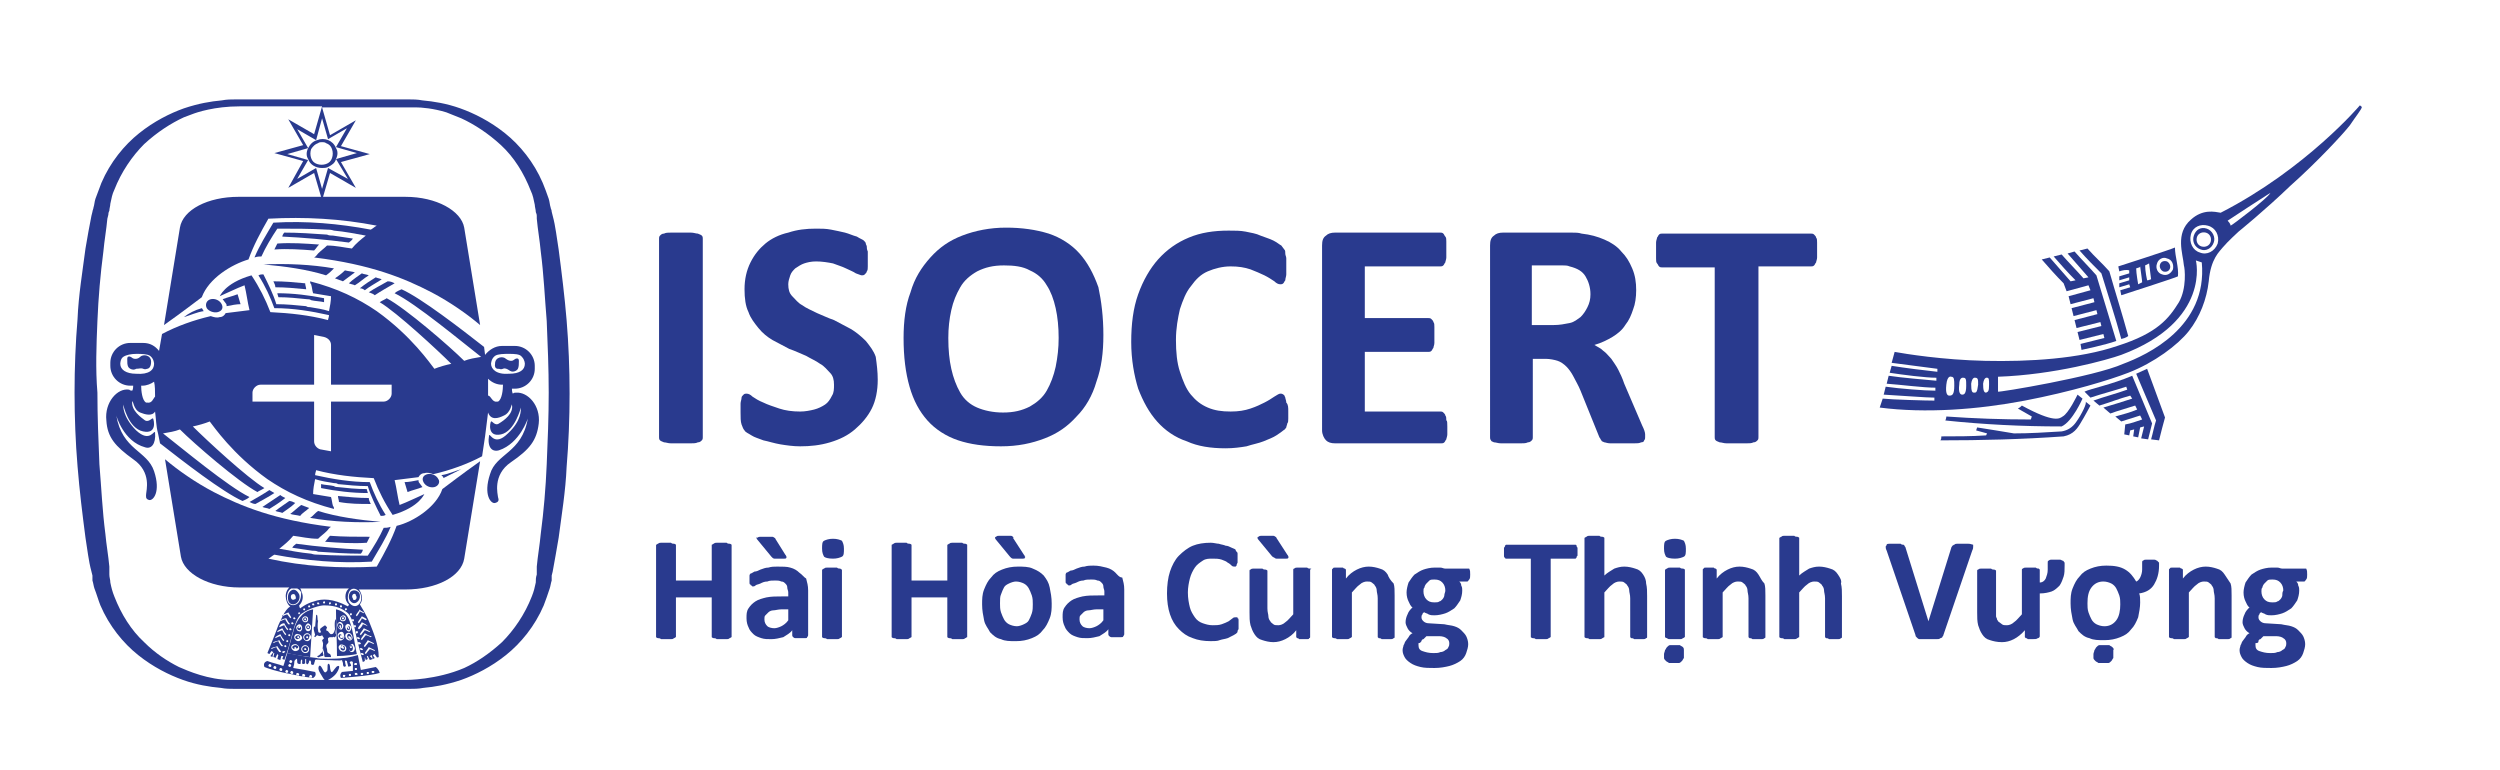 <svg xmlns="http://www.w3.org/2000/svg" xmlns:xlink="http://www.w3.org/1999/xlink" id="Layer_1" x="0px" y="0px" viewBox="0 0 251.5 77.5" style="enable-background:new 0 0 251.5 77.5;" xml:space="preserve"><style type="text/css">	.st0{fill:#293A8E;}</style><g id="XMLID_209_">	<path id="XMLID_379_" class="st0" d="M8.6,54.1c0.2,1.2,0.3,2.3,0.6,3.4l0.1,0.4l0,0.2l0,0.1l0,0.2c0.1,0.3,0.1,0.5,0.2,0.8  c0.2,0.5,0.4,1.2,0.6,1.7c0.9,2.1,2.3,3.8,3.8,5c1.5,1.2,3.1,2,4.5,2.5c1.4,0.5,2.7,0.7,3.8,0.8c0.5,0.1,1,0.1,1.4,0.1  c0.1,0,0.3,0,0.4,0c0,0,0,0,0,0H41l0,0c0.1,0,0.1,0,0.2,0c0.4,0,0.9,0,1.4-0.1c1.1-0.1,2.3-0.3,3.8-0.8c1.4-0.5,3-1.3,4.5-2.5  c1.5-1.2,2.9-2.9,3.8-5c0.2-0.5,0.4-1.1,0.6-1.7c0.1-0.3,0.1-0.5,0.2-0.8l0-0.2l0-0.1l0-0.2l0.1-0.4c0.2-1.1,0.4-2.2,0.6-3.4  c0.3-2.3,0.7-4.7,0.8-7.1c0.2-2.4,0.3-4.9,0.3-7.4c0-2.5-0.1-5-0.3-7.4c-0.2-2.4-0.5-4.8-0.8-7.1c-0.2-1.2-0.3-2.3-0.6-3.4  l-0.1-0.4c0-0.2-0.1-0.3-0.1-0.4c-0.1-0.3-0.1-0.6-0.2-0.9c-0.2-0.6-0.4-1.1-0.6-1.6c-0.9-2.1-2.3-3.8-3.8-5  c-1.5-1.2-3.1-2-4.5-2.5c-1.4-0.5-2.7-0.7-3.8-0.8c-0.5-0.1-1-0.1-1.4-0.1c-0.1,0-0.2,0-0.3,0c0,0,0,0,0,0H24l0,0  c-0.1,0-0.2,0-0.3,0c-0.4,0-0.9,0-1.4,0.1c-1.1,0.1-2.3,0.3-3.8,0.8c-1.4,0.5-3,1.3-4.5,2.5c-1.5,1.2-2.9,2.9-3.8,5  c-0.2,0.5-0.4,1.1-0.6,1.6c-0.1,0.3-0.1,0.6-0.2,0.9c0,0.1-0.1,0.3-0.1,0.4l-0.1,0.4C9,22.7,8.8,23.8,8.6,25  c-0.3,2.3-0.7,4.7-0.8,7.1c-0.2,2.4-0.3,4.9-0.3,7.4c0,2.5,0.1,5,0.3,7.4C8,49.4,8.3,51.8,8.6,54.1z M9.8,32.3  c0.1-2.4,0.3-4.7,0.6-7c0.1-1.1,0.3-2.2,0.4-3.3l0.1-0.4c0-0.1,0-0.2,0.1-0.4c0-0.2,0.1-0.5,0.1-0.7c0.1-0.5,0.2-1,0.4-1.4  c0.7-1.8,1.8-3.4,3-4.6c1.3-1.2,2.7-2.1,4-2.7c0.3-0.1,0.5-0.2,0.8-0.3c0.5-0.2,2.3-0.8,4.8-0.8h8.3l-0.8,2.8L29,12l1.5,2.6  l-2.9,0.8l2.9,0.8L29,18.9l2.6-1.5l0.7,2.4H24c-3.1,0-5.6,1.3-5.9,3.1l-1.6,9.8c1.7-1.2,3.4-2.5,3.8-2.8c0.7-1.9,3-3.3,4.7-3.8  c0.5-1.4,1.2-2.7,2-4.1c3.7-0.2,7.3,0,10.9,0.7c-0.2,0.1-0.4,0.3-0.6,0.4c-3.2-0.6-6.5-0.9-9.8-0.7c-0.7,1.2-1.4,2.3-1.9,3.5  c0.3-0.1,0.5-0.1,0.7-0.1c0.4-0.9,1-1.9,1.6-2.8c1.7,0,3.3,0,5,0.1c0.2,0,0.4,0,0.7,0.1c1.1,0.1,2.1,0.3,3.2,0.5  c-0.5,0.4-1,0.8-1.4,1.3c-0.8-0.1-1.6-0.3-2.5-0.3c-0.3,0.3-0.6,0.5-0.9,0.8c0,0,0,0,0,0c0,0,0,0,0,0c-0.1,0.1-0.2,0.3-0.4,0.4  c5.7,0.7,9.1,2.1,11.8,3.5c1.9,1,3.6,2.2,4.9,3.3l-1.6-9.8c-0.3-1.7-2.8-3.1-5.9-3.1h-8.3l0.7-2.4l2.6,1.5l-1.5-2.6l2.9-0.8  l-2.9-0.8l1.5-2.6l-2.6,1.5l-0.8-2.8h9.4c0.6,0,1.8,0.1,3.1,0.5c0.5,0.2,1,0.4,1.5,0.6c1.3,0.6,2.7,1.5,4,2.7  c1.3,1.2,2.3,2.8,3,4.6c0.2,0.4,0.3,0.9,0.4,1.4c0,0.2,0.1,0.5,0.1,0.7c0,0.1,0.1,0.2,0.1,0.4L54,22c0.1,1.1,0.3,2.2,0.4,3.3  c0.3,2.3,0.4,4.6,0.6,7c0.1,2.4,0.2,4.8,0.2,7.2c0,2.4-0.1,4.9-0.2,7.2c-0.1,2.4-0.3,4.7-0.6,7c-0.1,1.1-0.3,2.2-0.4,3.3l0,0.4  l0,0.1l0,0c0,0,0,0,0,0l0,0.1l0,0.2c-0.1,0.3-0.1,0.5-0.1,0.8c-0.1,0.5-0.2,0.9-0.4,1.4c-0.7,1.8-1.8,3.4-3,4.6  c-1.2,1.1-2.5,2-3.8,2.6c-2.8,1.2-5.8,1.2-5.8,1.2H33c0.2-0.1,0.4-0.2,0.7-0.5c0.3-0.3,0.6-1,0.3-0.9c-0.2,0-0.5,0.6-0.6,0.6  c-0.1,0.1-0.2-0.3-0.2-0.5c0-0.2-0.1-0.4-0.2-0.3c-0.1,0.1,0,0.6-0.1,0.7c-0.1,0.1-0.2,0.3-0.4-0.1c-0.2-0.4-0.3-0.5-0.4-0.4  c0,0-0.2,0.2,0.1,0.7c0.3,0.5,0.4,0.7,0.5,0.7H24c-0.1,0-0.4,0-0.8,0c-2.2,0-4.3-0.9-5.2-1.3c-1.2-0.6-2.4-1.4-3.5-2.5  c-1.3-1.2-2.3-2.8-3-4.6c-0.2-0.5-0.3-0.9-0.4-1.4c0-0.3-0.1-0.5-0.1-0.8l0-0.2l0-0.1c0,0,0,0.1,0,0l0,0l0-0.1l0-0.4  c-0.1-1.1-0.3-2.2-0.4-3.3c-0.3-2.3-0.4-4.6-0.6-7c-0.1-2.4-0.2-4.8-0.2-7.2C9.6,37.1,9.7,34.7,9.8,32.3z M32.4,11.9L33,14l1.9-1.1  l-1.1,1.9l2.1,0.6l-2.1,0.6L35,18L33,16.9l-0.6,2.1l-0.6-2.1L29.9,18l1.1-1.9l-2.1-0.6l2.1-0.6l-1.1-1.9l1.9,1.1L32.4,11.9z"></path>	<path id="XMLID_378_" class="st0" d="M25.7,50.7c0.7-0.4,1.3-0.7,1.9-1.1c-0.2-0.1-0.3-0.2-0.5-0.3c-0.6,0.4-1.3,0.8-2,1.2  C25.3,50.6,25.5,50.7,25.7,50.7z"></path>	<path id="XMLID_377_" class="st0" d="M26,49.5C25.9,49.5,25.9,49.5,26,49.5L26,49.5z"></path>	<path id="XMLID_376_" class="st0" d="M34,49c-0.1,0-0.3,0-0.4-0.1c-0.4-0.1-0.9-0.1-1.3-0.2c0,0.1,0,0.3,0,0.4  c1.5,0.3,3.1,0.5,4.7,0.5c0-0.1-0.1-0.3-0.1-0.4C35.8,49.2,34.9,49.1,34,49z"></path>	<path id="XMLID_375_" class="st0" d="M31.1,51.1c-0.3-0.1-0.5-0.2-0.8-0.3c-0.4,0.3-0.7,0.6-1.1,0.9c0.3,0.1,0.6,0.1,1,0.2  C30.4,51.6,30.8,51.4,31.1,51.1z"></path>	<path id="XMLID_374_" class="st0" d="M26.4,51c0.2,0.1,0.5,0.1,0.7,0.2c0.5-0.3,1.1-0.7,1.6-1.1c-0.2-0.1-0.4-0.2-0.5-0.3  C27.6,50.2,27,50.6,26.4,51z"></path>	<path id="XMLID_373_" class="st0" d="M27.7,51.4c0.2,0.1,0.5,0.1,0.7,0.2c0.4-0.3,0.9-0.6,1.3-1c-0.2-0.1-0.4-0.2-0.6-0.2  C28.7,50.7,28.2,51,27.7,51.4z"></path>	<path id="XMLID_372_" class="st0" d="M42.1,48.3c-0.5,0.1-1,0.2-1.4,0.2c0.1,0.3,0.2,0.7,0.3,1c0.5-0.2,1-0.3,1.5-0.5  c-0.1-0.1-0.2-0.3-0.3-0.4C42.1,48.5,42.1,48.4,42.1,48.3z"></path>	<path id="XMLID_371_" class="st0" d="M46.4,47.2c-0.7,0.2-1.3,0.5-2,0.6c0.1,0.1,0.1,0.1,0.2,0.2c0,0,0,0.1,0,0.1  C45.2,47.8,45.8,47.5,46.4,47.2z"></path>	<path id="XMLID_370_" class="st0" d="M44.1,48.2c-0.2-0.4-0.7-0.6-1.1-0.5c-0.4,0.1-0.6,0.4-0.4,0.8c0.2,0.4,0.7,0.6,1.1,0.5  C44.1,48.9,44.3,48.5,44.1,48.2z"></path>	<path id="XMLID_369_" class="st0" d="M31.2,52.1c2.3,0.4,4.7,0.5,7.1,0.4c-2.2-0.2-4.4-0.5-6.3-1.1C31.7,51.6,31.5,51.9,31.2,52.1z  "></path>	<path id="XMLID_368_" class="st0" d="M29.8,54.7c-0.1,0.1-0.3,0.2-0.4,0.4c0.7,0.1,1.4,0.2,2,0.3c0.2,0,0.4,0,0.6,0.1  c1.4,0.1,2.9,0.2,4.3,0.2c0.1-0.1,0.2-0.3,0.2-0.4C34.3,55.2,32,55,29.8,54.7z"></path>	<path id="XMLID_367_" class="st0" d="M20.3,31C20.3,31,20.3,31,20.3,31c-0.7,0.2-1.3,0.5-1.8,0.9c0.7-0.2,1.3-0.5,2-0.6  C20.4,31.2,20.4,31.1,20.3,31z"></path>	<path id="XMLID_366_" class="st0" d="M37.2,54c-1.3,0-2.7,0-4-0.1c-0.2,0.2-0.3,0.4-0.5,0.6c1.4,0.1,2.8,0.2,4.2,0.1  C37,54.4,37.1,54.2,37.2,54z"></path>	<path id="XMLID_365_" class="st0" d="M37.3,50.7c-0.1-0.2-0.2-0.4-0.2-0.6c-1,0-2.1-0.1-3.1-0.2c0,0.2,0.1,0.4,0.1,0.6  C35.2,50.7,36.2,50.7,37.3,50.7z"></path>	<path id="XMLID_364_" class="st0" d="M36.7,29.2c0.5-0.4,1.1-0.7,1.7-1.1C38.2,28,38,28,37.8,27.9c-0.5,0.3-1.1,0.7-1.6,1.1  C36.4,29,36.6,29.1,36.7,29.2z"></path>	<path id="XMLID_363_" class="st0" d="M35.7,28.7c0.5-0.3,0.9-0.7,1.4-1c-0.2-0.1-0.5-0.1-0.7-0.2c-0.4,0.3-0.9,0.6-1.3,1  C35.3,28.6,35.5,28.6,35.7,28.7z"></path>	<path id="XMLID_362_" class="st0" d="M21.9,31.4c0.4-0.1,0.6-0.4,0.4-0.8c-0.2-0.4-0.7-0.6-1.1-0.5c-0.4,0.1-0.6,0.5-0.4,0.9  C21,31.3,21.5,31.5,21.9,31.4z"></path>	<path id="XMLID_318_" class="st0" d="M39.9,52.9c-0.5,1.4-1.2,2.7-2,4.1c-3.7,0.2-7.3,0-10.9-0.8c0.2-0.1,0.4-0.3,0.6-0.4  c3.2,0.6,6.5,0.9,9.8,0.7c0.7-1.2,1.4-2.3,1.9-3.5c-0.3,0.1-0.5,0.1-0.7,0.1c-0.4,0.9-1,1.9-1.6,2.8c-1.7,0-3.3,0-5-0.1  c-0.2,0-0.4,0-0.7-0.1c-1.1-0.1-2.1-0.3-3.2-0.5c0.5-0.4,1-0.8,1.4-1.3c0.8,0.1,1.6,0.3,2.5,0.3c0.3-0.3,0.6-0.5,0.9-0.8  c0,0,0,0,0,0c0,0,0,0,0,0c0.1-0.1,0.2-0.3,0.4-0.4c-5.7-0.7-9.1-2.1-11.8-3.5c-1.9-1-3.6-2.2-4.9-3.3l1.6,9.8  c0.3,1.7,2.8,3.1,5.9,3.1h5c-0.7,0.7-0.2,1.8,0.1,1.9c-0.6,0.4-0.9,1.3-1.2,1.9c-0.2,0.6-1.1,2.8-1.1,2.8l0.2,0.1l0.2-0.3l0.2,0.1  L27.2,66l0.2,0.1l0.1-0.4l0.1,0l-0.1,0.4c0.1,0,0.1,0,0.2,0.1l0.2-0.4l0.1,0.1l-0.1,0.4l0.3,0.1l0.1-0.4l0.1,0l0.1,0l-0.1,0.3  c0.1,0,0.2,0.1,0.2,0.1c0,0,0.4-1,0.8-2.6c0.4-1.6,0.8-2,1-2.1c0.7-0.5,1.8-0.8,2.2-0.8c1.3,0,1.9,0.4,2.3,0.7  c0.4,0.3,0.6,1,0.8,1.7c0.1,0.7,0.8,3.3,0.8,3.3l0.2-0.1l0-0.4l0.1,0.3l0.2-0.1l-0.1-0.3l0.1,0l0.2,0.4l0.3-0.1L37.2,66l0.2-0.1  l0.1,0.4l0.2-0.1l-0.2-0.3l0.2-0.1c0,0,0.1,0.2,0.2,0.3c0,0.1,0.2,0,0.2,0c0-1.2-0.5-2.4-0.9-3.4c-0.4-1-0.9-1.7-1-1.9  c0.5-0.6,0-1.4-0.1-1.5h4.7c3.1,0,5.6-1.3,5.9-3.1l1.6-9.8c-1.7,1.2-3.4,2.5-3.8,2.8C43.9,51,41.6,52.5,39.9,52.9z M29,61.6  c0.1,0.2,0.2,0.3,0.3,0.5l-0.1,0.1c0,0-0.2-0.3-0.3-0.4c-0.1,0-0.5,0.2-0.5,0.2l0-0.1C28.7,61.7,28.9,61.7,29,61.6z M28.8,62.2  c0.1,0.2,0.2,0.4,0.4,0.6L29,62.8c0,0-0.3-0.4-0.3-0.5c-0.1,0-0.5,0.2-0.5,0.2l0-0.1C28.4,62.3,28.6,62.2,28.8,62.2z M28.6,62.7  c0.1,0.2,0.2,0.4,0.4,0.6l-0.1,0.1c0,0-0.3-0.4-0.3-0.5c-0.1,0-0.5,0.2-0.5,0.2l0-0.1C28.2,62.8,28.4,62.7,28.6,62.7z M28.4,63.2  c0.1,0.2,0.2,0.4,0.4,0.6l-0.1,0.1c0,0-0.3-0.4-0.3-0.5c-0.1,0-0.5,0.2-0.5,0.2l0-0.1C28,63.4,28.2,63.3,28.4,63.2z M28.2,63.8  c0.1,0.2,0.2,0.4,0.4,0.6l-0.1,0.1c0,0-0.3-0.4-0.3-0.5c-0.1,0-0.5,0.2-0.5,0.2l0-0.1C27.8,64,28,63.9,28.2,63.8z M28.1,65.6  c0,0-0.3-0.4-0.3-0.5c-0.1,0-0.5,0.2-0.5,0.2l0-0.1c0.2-0.1,0.4-0.1,0.6-0.2c0.1,0.2,0.3,0.4,0.4,0.6L28.1,65.6z M28.3,65  c0,0-0.3-0.4-0.3-0.5c-0.1,0-0.5,0.2-0.5,0.2l0-0.1c0.2-0.1,0.4-0.1,0.6-0.2c0.1,0.2,0.2,0.4,0.4,0.6L28.3,65z M28.5,65.7  c-0.1,0-0.1-0.1-0.1-0.1c0-0.1,0.1-0.1,0.2-0.1c0.1,0,0.1,0.1,0.1,0.1C28.6,65.6,28.6,65.7,28.5,65.7z M28.7,65.1  c-0.1,0-0.1-0.1-0.1-0.1c0-0.1,0.1-0.1,0.1-0.1c0.1,0,0.1,0.1,0.1,0.1C28.8,65.1,28.8,65.1,28.7,65.1z M28.9,64.6  c-0.1,0-0.1-0.1-0.1-0.1c0-0.1,0.1-0.1,0.1-0.1c0.1,0,0.1,0.1,0.1,0.1C29,64.5,29,64.6,28.9,64.6z M29.1,64c-0.1,0-0.1-0.1-0.1-0.1  c0-0.1,0.1-0.1,0.1-0.1c0.1,0,0.1,0.1,0.1,0.1C29.2,64,29.1,64,29.1,64z M29.2,63.4c-0.1,0-0.1-0.1-0.1-0.1c0-0.1,0.1-0.1,0.1-0.1  c0.1,0,0.1,0.1,0.1,0.1C29.4,63.4,29.3,63.4,29.2,63.4z M29.4,62.8c-0.1,0-0.1-0.1-0.1-0.1c0-0.1,0.1-0.1,0.1-0.1  c0.1,0,0.1,0.1,0.1,0.1C29.6,62.8,29.5,62.8,29.4,62.8z M29.6,62.3c-0.1,0-0.1-0.1-0.1-0.1c0-0.1,0.1-0.1,0.1-0.1  c0.1,0,0.1,0.1,0.1,0.1C29.8,62.2,29.7,62.3,29.6,62.3z M29.8,60.8c-0.4,0.2-0.8,0-0.9-0.4c-0.1-0.4,0-1,0.4-1.2c0,0,0.1,0,0.1,0  h0.5c0.2,0.1,0.3,0.2,0.4,0.4C30.3,60.1,30.2,60.6,29.8,60.8z M30.1,61.8c-0.1,0-0.1-0.1-0.1-0.1c0-0.1,0.1-0.1,0.1-0.1  c0.1,0,0.1,0.1,0.1,0.1C30.2,61.7,30.1,61.8,30.1,61.8z M30.6,61.4c-0.1,0-0.1-0.1-0.1-0.1c0-0.1,0.1-0.1,0.1-0.1  c0.1,0,0.1,0.1,0.1,0.1C30.7,61.4,30.6,61.4,30.6,61.4z M31.1,61.1C31,61.1,31,61.1,31,61c0-0.1,0.1-0.1,0.1-0.1  c0.1,0,0.1,0.1,0.1,0.1C31.2,61.1,31.2,61.1,31.1,61.1z M31.5,60.9c-0.1,0-0.1-0.1-0.1-0.1c0-0.1,0.1-0.1,0.1-0.1  c0.1,0,0.1,0.1,0.1,0.1C31.7,60.9,31.6,60.9,31.5,60.9z M32,60.8c-0.1,0-0.1-0.1-0.1-0.1c0-0.1,0.1-0.1,0.1-0.1  c0.1,0,0.1,0.1,0.1,0.1C32.2,60.8,32.1,60.8,32,60.8z M32.6,60.7c-0.1,0-0.1,0-0.1-0.1c0-0.1,0.1-0.1,0.1-0.1c0.1,0,0.1,0,0.1,0.1  C32.7,60.7,32.7,60.7,32.6,60.7z M33.2,60.8c-0.1,0-0.1,0-0.1-0.1c0-0.1,0-0.1,0.1-0.1c0.1,0,0.1,0,0.1,0.1  C33.3,60.7,33.2,60.8,33.2,60.8z M33.8,60.9c-0.1,0-0.1,0-0.1-0.1c0-0.1,0-0.1,0.1-0.1c0.1,0,0.1,0,0.1,0.1  C33.9,60.9,33.9,60.9,33.8,60.9z M34.3,61.1c-0.1,0-0.1,0-0.1-0.1c0-0.1,0-0.1,0.1-0.1c0.1,0,0.1,0,0.1,0.1  C34.4,61.1,34.4,61.1,34.3,61.1z M34.8,61.4c-0.1,0-0.1,0-0.1-0.1c0-0.1,0-0.1,0.1-0.1c0.1,0,0.1,0,0.1,0.1  C35,61.3,34.9,61.3,34.8,61.4z M35,61c-1.5-0.8-2.6-0.8-3.4-0.5c-0.8,0.2-1.4,0.7-1.4,0.7c0,0-0.1-0.1-0.1-0.3  c0.4-0.4,0.4-0.9,0.3-1.2c-0.1-0.2-0.1-0.4-0.2-0.5h4.9c0,0,0,0-0.1,0.1c-0.3,0.3-0.4,1.1,0.1,1.5C35.1,60.8,35.1,60.9,35,61z   M35.3,61.9c-0.1,0-0.1,0-0.1-0.1c0-0.1,0-0.1,0.1-0.1c0.1,0,0.1,0,0.1,0.1C35.4,61.8,35.4,61.9,35.3,61.9z M35.4,62.4  c0-0.1,0-0.1,0.1-0.1c0.1,0,0.1,0,0.1,0.1c0,0.1,0,0.1-0.1,0.1C35.5,62.5,35.4,62.4,35.4,62.4z M35.6,63c0-0.1,0-0.1,0.1-0.1  c0.1,0,0.1,0,0.1,0.1c0,0.1,0,0.1-0.1,0.1C35.7,63.1,35.6,63.1,35.6,63z M35.8,63.6c0-0.1,0-0.1,0.1-0.1c0.1,0,0.1,0,0.1,0.1  c0,0.1,0,0.1-0.1,0.1C35.8,63.8,35.8,63.7,35.8,63.6z M35.9,64.2c0-0.1,0-0.1,0.1-0.1c0.1,0,0.1,0,0.2,0.1c0,0.1,0,0.1-0.1,0.1  C36,64.3,35.9,64.2,35.9,64.2z M36,64.7c0-0.1,0-0.1,0.1-0.1c0.1,0,0.1,0,0.2,0.1c0,0.1,0,0.1-0.1,0.1C36.1,64.9,36,64.8,36,64.7z   M36.2,65.3c0-0.1,0-0.1,0.1-0.1c0.1,0,0.1,0,0.2,0.1c0,0.1,0,0.1-0.1,0.1C36.3,65.4,36.2,65.3,36.2,65.3z M36.5,65.9  c-0.1,0-0.1,0-0.2-0.1c0-0.1,0-0.1,0.1-0.1c0.1,0,0.1,0,0.2,0.1C36.6,65.8,36.6,65.9,36.5,65.9z M37.7,65.5c0,0-0.4-0.2-0.5-0.2  c-0.1,0.1-0.4,0.5-0.4,0.5l-0.1-0.1c0.1-0.2,0.3-0.4,0.4-0.6l0.6,0.3L37.7,65.5z M37.6,64.8c0,0-0.4-0.2-0.5-0.2  c-0.1,0.1-0.4,0.5-0.4,0.5L36.6,65c0.1-0.2,0.3-0.4,0.4-0.6l0.6,0.3L37.6,64.8z M37.4,64l-0.1,0.1c0,0-0.4-0.2-0.5-0.2  c-0.1,0.1-0.4,0.5-0.4,0.5l-0.1-0.1c0.1-0.2,0.3-0.4,0.4-0.6C37,63.9,37.2,64,37.4,64z M37.2,63.6c0,0-0.4-0.2-0.5-0.2  c-0.1,0.1-0.4,0.5-0.4,0.5l-0.1-0.1c0.1-0.2,0.3-0.4,0.4-0.6c0.2,0.1,0.4,0.2,0.6,0.3L37.2,63.6z M37,63c0,0-0.4-0.2-0.5-0.2  c0,0.1-0.3,0.5-0.4,0.5l-0.1-0.1c0.1-0.2,0.3-0.4,0.4-0.6c0.2,0.1,0.4,0.2,0.5,0.3L37,63z M36.8,62.4c0,0-0.4-0.2-0.4-0.2  c0,0.1-0.3,0.5-0.3,0.5l-0.1-0.1c0.1-0.2,0.3-0.4,0.4-0.6c0.2,0.1,0.4,0.2,0.5,0.3L36.8,62.4z M36.6,61.6l0,0.1  c0,0-0.4-0.2-0.4-0.2c0,0.1-0.3,0.5-0.3,0.5l-0.1-0.1c0.1-0.2,0.3-0.4,0.4-0.6C36.2,61.4,36.4,61.5,36.6,61.6z M36.2,59.6  c0.2,0.4,0.2,0.9-0.1,1.2c-0.3,0.3-0.7,0.2-1-0.2c-0.2-0.4-0.1-0.9,0.1-1.2C35.5,59.1,35.9,59.2,36.2,59.6z"></path>	<path id="XMLID_317_" class="st0" d="M35.7,27.4c-0.3-0.1-0.6-0.1-1-0.2c-0.3,0.3-0.7,0.6-1,0.8c0.3,0.1,0.5,0.2,0.8,0.3  C34.9,28,35.3,27.7,35.7,27.4z"></path>	<path id="XMLID_316_" class="st0" d="M37.7,29.7c0.6-0.4,1.3-0.8,2-1.2c-0.2-0.1-0.4-0.2-0.7-0.2c-0.7,0.4-1.3,0.7-1.9,1.1  C37.4,29.5,37.6,29.6,37.7,29.7z"></path>	<path id="XMLID_315_" class="st0" d="M38.9,29.6C38.9,29.6,38.9,29.6,38.9,29.6L38.9,29.6z"></path>	<path id="XMLID_314_" class="st0" d="M31.6,25.2c0.2-0.2,0.3-0.4,0.5-0.6c-1.4-0.1-2.8-0.2-4.2-0.1c-0.1,0.2-0.2,0.4-0.3,0.6  C28.9,25,30.3,25.1,31.6,25.2z"></path>	<path id="XMLID_313_" class="st0" d="M22.8,30.8c0.5-0.1,1-0.2,1.4-0.2c-0.1-0.3-0.2-0.7-0.3-1c-0.5,0.2-1,0.3-1.5,0.5  c0.1,0.1,0.2,0.3,0.3,0.4C22.8,30.6,22.8,30.7,22.8,30.8z"></path>	<path id="XMLID_312_" class="st0" d="M35.1,24.4c0.1-0.1,0.3-0.2,0.4-0.4c-0.7-0.1-1.4-0.2-2-0.3c-0.2,0-0.4,0-0.6-0.1  c-1.4-0.1-2.9-0.2-4.3-0.2c-0.1,0.1-0.2,0.3-0.2,0.4C30.5,23.9,32.8,24.1,35.1,24.4z"></path>	<path id="XMLID_311_" class="st0" d="M30.9,30.1c0.1,0,0.3,0,0.4,0.1c0.4,0.1,0.9,0.1,1.3,0.2c0-0.1,0-0.3,0-0.4  c-1.5-0.3-3.1-0.5-4.7-0.5c0,0.1,0.1,0.3,0.1,0.4C29,29.9,29.9,30,30.9,30.1z"></path>	<path id="XMLID_310_" class="st0" d="M33.6,27c-2.3-0.4-4.7-0.5-7.1-0.4c2.2,0.2,4.4,0.5,6.3,1.1C33.1,27.5,33.4,27.2,33.6,27z"></path>	<path id="XMLID_309_" class="st0" d="M27.5,28.3c0.1,0.2,0.2,0.4,0.2,0.6c1,0,2.1,0.1,3.1,0.2c0-0.2-0.1-0.4-0.1-0.6  C29.7,28.4,28.6,28.3,27.5,28.3z"></path>	<path id="XMLID_308_" class="st0" d="M50.2,37.1c0,0,0.2,0.1,0.4,0c0.2-0.1,0.4,0,0.7,0.2c0.3,0.2,0.7,0,0.8-0.2  c0.1-0.2,0.1-0.5,0.1-0.8c0-0.4-0.4-0.2-0.5-0.1c-0.1,0.1-0.4,0.2-0.8-0.1c-0.3-0.3-1.1-0.2-1.1,0.5C49.7,37.2,50.2,37.1,50.2,37.1  z"></path>	<path id="XMLID_307_" class="st0" d="M14.4,37.1c0.2,0.1,0.4,0,0.4,0s0.4,0,0.4-0.7c0-0.7-0.8-0.8-1.1-0.5  c-0.3,0.3-0.7,0.2-0.8,0.1c-0.1-0.1-0.5-0.3-0.5,0.1c0,0.4,0,0.6,0.1,0.8c0.1,0.2,0.5,0.4,0.8,0.2C14,37.1,14.2,37,14.4,37.1z"></path>	<path id="XMLID_300_" class="st0" d="M13.4,46.2c1.9,1.3,1.3,3.2,1.3,3.5c0,0.2-0.1,0.5,0.3,0.6c0.4,0.1,1.2-0.8,0.5-2.9  c-0.7-2.1-3.2-2.1-3.8-5.6c0,0,0.7,2.6,2.9,3.2c0.6,0.2,1.1-0.3,1-1.5c-0.1-0.3-0.5,1.1-1.9-0.2c-1.4-1.4-1.3-2.5-1.3-2.6  c0,0,0.5,2.4,2,2.7c1.4,0.3,1.1-1.1,1-1.3c-0.1-0.1-0.4,0.4-0.8,0.2c-0.4-0.3-1.4-1-1.3-1.9c0.1-0.2,0.1,0.8,0.8,1.1  c0.5,0.2,1.2,0.4,1.5-0.1c0.1,0.7,0.1,1.5,0.3,2.2l0.2,1c2.3,1.8,6.3,4.9,8.3,5.8c0.2-0.1,0.5-0.2,0.7-0.4c-2.1-1-6.9-5-8.7-6.4  c0.6-0.1,1.2-0.2,1.7-0.4c1.4,1.4,5.9,5.3,7.8,6.3c0.1-0.1,0.4-0.2,0.7-0.4c-1.7-1-5.9-4.9-7.2-6.2c0.5-0.1,1.2-0.3,1.7-0.5  c0.4,0.5,2.3,3.3,5.8,5.8c1.9,1.3,4,2.3,6.7,3c0-0.1,0-0.2-0.1-0.3c0,0,0,0,0,0c0,0,0,0,0,0c-0.1-0.3-0.1-0.6-0.2-0.9  c-0.6-0.1-1.2-0.2-1.8-0.3c0-0.5,0.1-1,0.2-1.5c0.6,0.2,1.3,0.3,1.9,0.4c0.1,0,0.3,0,0.4,0.1c1,0.1,2,0.2,3,0.2c0.3,1,0.8,2,1.3,3  c0.2,0,0.3,0,0.5-0.1c-0.7-1.1-1.2-2.2-1.6-3.3c-1.9,0-3.7-0.3-5.5-0.7c0-0.2,0.1-0.4,0.1-0.5c1.9,0.5,3.8,0.7,5.8,0.8  c0.5,1.3,1.1,2.5,1.9,3.7c2.8-0.8,3.2-2.2,3.2-2.1c-0.7,0.3-1.7,0.8-2.5,1.1c-0.2-0.8-0.3-1.7-0.5-2.5c0.8-0.1,1.6-0.2,2.4-0.3  c0.1-0.2,0.3-0.4,0.6-0.4c0.3-0.1,0.6,0,0.9,0.1c1.7-0.4,3.4-1,4.9-1.8l0.3-2c0.1-0.8,0.2-1.6,0.3-2.4c0.3,0.8,1,0.6,1.6,0.3  c0.7-0.3,0.8-1.3,0.8-1.1c0.2,0.9-0.8,1.6-1.3,1.9c-0.4,0.3-0.7-0.3-0.8-0.2c-0.1,0.1-0.4,1.6,1,1.3c1.4-0.3,2-2.7,2-2.7  c0,0.2,0.1,1.3-1.3,2.6c-1.4,1.4-1.8-0.1-1.9,0.2c-0.2,1.2,0.3,1.7,1,1.5c2.1-0.7,2.9-3.2,2.9-3.2c-0.6,3.5-3.2,3.5-3.8,5.6  c-0.7,2.1,0.1,3,0.5,2.9c0.4-0.1,0.4-0.3,0.3-0.6c0-0.2-0.6-2.2,1.3-3.5c1.9-1.3,2.6-2.2,2.8-3.9c0.2-1.8-1.1-3.2-2.3-3.1  c-0.1,0-0.2,0-0.3,0.1l0,0c0,0-0.1-0.1-0.1-0.5h0.3c1.1,0,2-0.9,2-2v-0.3c0-1.1-0.9-2-2-2h-1.3c-0.7,0-1.3,0.4-1.7,0.9l-0.1-0.8  c-2.3-1.8-6.3-4.9-8.3-5.8c-0.2,0.1-0.5,0.2-0.7,0.4c2.1,1,6.9,5,8.7,6.4c-0.6,0.1-1.2,0.2-1.7,0.4c-1.4-1.4-5.9-5.3-7.8-6.3  c-0.1,0.1-0.4,0.2-0.7,0.4c1.7,1,5.9,4.9,7.2,6.2c-0.5,0.1-1.2,0.3-1.7,0.5c-0.4-0.5-2.3-3.3-5.8-5.8c-1.9-1.3-4-2.3-6.7-3  c0,0.1,0,0.2,0.1,0.3c0,0,0,0,0,0c0,0,0,0,0,0c0.1,0.3,0.1,0.6,0.2,0.9c0.6,0.1,1.2,0.2,1.8,0.3c0,0.5-0.1,1-0.2,1.5  c-0.6-0.2-1.3-0.3-1.9-0.4c-0.1,0-0.3,0-0.4-0.1c-1-0.1-2-0.2-3-0.2c-0.3-1-0.8-2-1.3-3c-0.2,0-0.3,0-0.5,0.1  c0.7,1.1,1.2,2.2,1.6,3.3c1.9,0,3.7,0.3,5.5,0.7c0,0.2-0.1,0.4-0.1,0.5c-1.9-0.5-3.8-0.7-5.8-0.8c-0.5-1.3-1.1-2.5-1.9-3.7  c-2.8,0.8-3.2,2.2-3.2,2.1c0.7-0.3,1.7-0.8,2.5-1.1c0.2,0.8,0.3,1.7,0.5,2.5c-0.8,0.1-1.6,0.2-2.4,0.3c-0.1,0.2-0.3,0.4-0.6,0.4  c-0.3,0.1-0.6,0-0.9-0.1c-1.7,0.4-3.4,1-4.9,1.8L16,35.3c-0.4-0.5-0.9-0.8-1.6-0.8h-1.3c-1.1,0-2,0.9-2,2v0.3c0,1.1,0.9,2,2,2h0.3  c0,0.4-0.1,0.5-0.1,0.5l0,0c-0.1,0-0.2,0-0.3-0.1c-1.2-0.2-2.5,1.3-2.3,3.1C10.8,44,11.6,44.9,13.4,46.2z M49.8,35.8  c0.3-0.2,0.9-0.2,1.4-0.2c0.5,0,1.1,0,1.3,0.3c0.3,0.3,0.3,0.7,0.3,0.7c0,0.6-0.5,1-1.6,1c-1.3,0.1-1.8-0.5-1.8-1  C49.4,36.6,49.4,36.1,49.8,35.8z M50.5,38.7h0.1c0,0.5-0.1,1.5-0.5,1.7c0,0-0.1,0-0.1,0c-0.5,0.1-0.6-0.6-0.9-0.6  c0-0.6,0-1.1,0-1.7C49.5,38.5,50,38.7,50.5,38.7z M25.4,39.5c0-0.4,0.4-0.8,0.8-0.8h5.4l0-5l1,0.2l0,0c0.4,0.1,0.7,0.4,0.7,0.8l0,4  h6.1v0.9c0,0.4-0.4,0.8-0.8,0.8h-5.3v5l-1.1-0.2c0,0,0,0,0,0c-0.3-0.1-0.6-0.4-0.6-0.8v-4h-6.2V39.5z M15.6,39.9  c-0.2,0.2-0.3,0.7-0.8,0.6c0,0-0.1,0-0.1,0c-0.4-0.2-0.5-1.2-0.5-1.7h0.1c0.5,0,0.9-0.2,1.2-0.4C15.6,38.8,15.6,39.4,15.6,39.9z   M12.1,36.6c0,0,0-0.5,0.3-0.7c0.3-0.2,0.8-0.3,1.3-0.3c0.5,0,1.1,0,1.4,0.2c0.4,0.3,0.4,0.8,0.4,0.8c0,0.6-0.5,1.1-1.8,1  C12.7,37.6,12.1,37.2,12.1,36.6z"></path>	<path id="XMLID_291_" class="st0" d="M29.6,63.2c-0.1,0.3-0.4,1.5-0.7,2.5c0.8,0.2,1.5,0.3,2.3,0.4c0,0,0.1-1.7,0.3-4.8  C30.3,61.5,29.8,62.6,29.6,63.2z M30.1,62.8c0.2,0,0.3,0.2,0.3,0.4c0,0.2-0.2,0.4-0.3,0.3c-0.2,0-0.3-0.2-0.3-0.4  C29.8,63,30,62.8,30.1,62.8z M29.7,65.5c-0.2,0-0.4-0.2-0.4-0.4c0-0.2,0.2-0.3,0.4-0.3c0.2,0,0.4,0.2,0.4,0.4  C30.1,65.4,29.9,65.5,29.7,65.5z M30,64.5c-0.2,0-0.4-0.2-0.4-0.4c0-0.2,0.2-0.4,0.4-0.3c0.2,0,0.4,0.2,0.4,0.4  C30.4,64.3,30.2,64.5,30,64.5z M30.7,65.7c-0.2,0-0.4-0.2-0.4-0.4c0-0.2,0.2-0.4,0.4-0.4c0.2,0,0.4,0.2,0.4,0.4  C31.1,65.5,31,65.7,30.7,65.7z M30.9,64.5c-0.2,0-0.4-0.2-0.4-0.4c0-0.2,0.2-0.4,0.4-0.4c0.2,0,0.4,0.2,0.4,0.4  C31.3,64.3,31.1,64.5,30.9,64.5z M31.3,63.1c0,0.2-0.1,0.4-0.3,0.4c-0.2,0-0.3-0.2-0.3-0.4c0-0.2,0.2-0.4,0.3-0.4  C31.2,62.8,31.3,62.9,31.3,63.1z M30.7,62c0.2,0,0.3,0.1,0.3,0.3c0,0.2-0.1,0.3-0.3,0.3c-0.2,0-0.3-0.2-0.3-0.3  C30.4,62.1,30.6,62,30.7,62z"></path>	<path id="XMLID_271_" class="st0" d="M37.8,67.1c-0.5,0.1-1,0.2-1.5,0.3c-0.1-0.5-0.2-1-0.3-1.5c0,0-1,0.3-1.5,0.3  c-0.5,0.1-2.6,0.1-2.6,0c-1-0.1-2-0.3-3-0.5c-0.2,0.6-0.3,1.1-0.4,1.3c-0.5-0.2-1.1-0.3-1.6-0.5c0,0-0.5,0.1-0.3,0.6  c0.2,0.1,1.4,0.5,2.6,0.7c1.2,0.3,2.3,0.4,2.3,0.4c0,0,0.4-0.2,0.2-0.6c-0.5-0.1-1.5-0.3-2.2-0.4c0-0.1,0.1-0.3,0.1-0.5  c0-0.3,0.1-0.3,0.2-0.4c0.1-0.1,0.1,0.1,0.1,0.3c0,0.2,0.2,0.2,0.3,0.2c0.1,0,0-0.3,0.1-0.4c0.1-0.1,0.1-0.1,0.1,0.2  c-0.1,0.3,0.3,0.2,0.3,0.1c0,0,0-0.3,0-0.4c0,0,0.1,0,0.1,0s0,0.1,0,0.4c0.1,0.3,0.3,0,0.3-0.2c0.1-0.1,0.1-0.1,0.2,0.1  c-0.1,0.4,0.3,0.3,0.3,0.2c0-0.1,0.1-0.3,0.1-0.4c0.1-0.1,0.3,0,1,0c0.6,0,1.6,0.1,1.7,0c0,0,0.1,0.3,0.1,0.3  c0,0.6,0.3,0.3,0.3,0.3c0,0-0.1-0.4-0.1-0.5c0-0.1,0.2,0,0.2,0s0,0.1,0.1,0.4c0,0.3,0.2,0.1,0.3,0.1c0.1-0.1-0.2-0.4-0.1-0.4  c0.1-0.1,0.2-0.1,0.3,0c0,0.2,0,0.8,0,0.9c0,0-0.2,0-1.1,0.1c-0.3,0.3-0.1,0.6-0.1,0.6c0,0,3-0.2,3.9-0.5  C38.1,67.3,37.8,67.1,37.8,67.1z M27.2,67.1c-0.1,0-0.1,0-0.2-0.1c0-0.1,0-0.1,0.1-0.2c0.1,0,0.1,0,0.2,0.1  C27.3,67,27.3,67.1,27.2,67.1z M27.7,67.3c-0.1,0-0.1,0-0.2-0.1c0-0.1,0-0.1,0.1-0.2c0.1,0,0.1,0,0.2,0.1  C27.8,67.2,27.8,67.3,27.7,67.3z M28.3,67.5c-0.1,0-0.1,0-0.2-0.1c0-0.1,0-0.1,0.1-0.2c0.1,0,0.1,0,0.2,0.1  C28.4,67.4,28.4,67.5,28.3,67.5z M31.2,67.9c0.1,0,0.1,0,0.2,0.1c0,0.1,0,0.1-0.1,0.2c-0.1,0-0.1,0-0.2-0.1  C31.1,68.1,31.1,68,31.2,67.9z M30.5,67.8c0.1,0,0.1,0,0.2,0.1c0,0.1,0,0.1-0.1,0.2c-0.1,0-0.1,0-0.2-0.1  C30.4,67.9,30.4,67.8,30.5,67.8z M29.9,67.7c0.1,0,0.1,0,0.2,0.1c0,0.1,0,0.1-0.1,0.2c-0.1,0-0.1,0-0.2-0.1  C29.8,67.8,29.8,67.7,29.9,67.7z M29.2,66.4c0.1,0,0.1,0,0.2,0.1c0,0.1,0,0.1-0.1,0.2c-0.1,0-0.1,0-0.2-0.1  C29.1,66.5,29.1,66.5,29.2,66.4z M28.9,67.7c-0.1,0-0.1,0-0.2-0.1c0-0.1,0-0.1,0.1-0.2c0.1,0,0.1,0,0.2,0.1  C29,67.5,29,67.6,28.9,67.7z M29.2,67.1c-0.1,0-0.1,0-0.2-0.1c0-0.1,0-0.1,0.1-0.2c0.1,0,0.1,0,0.2,0.1  C29.3,67,29.2,67.1,29.2,67.1z M29.4,67.8c-0.1,0-0.1,0-0.2-0.1c0-0.1,0-0.1,0.1-0.2c0.1,0,0.1,0,0.2,0.1  C29.5,67.7,29.5,67.8,29.4,67.8z M34.7,68.1c-0.1,0-0.1,0-0.2,0c0-0.1,0-0.1,0-0.2c0.1,0,0.1,0,0.2,0C34.8,67.9,34.7,68,34.7,68.1z   M35.3,68c-0.1,0-0.1,0-0.2,0c0-0.1,0-0.1,0-0.2c0.1,0,0.1,0,0.2,0C35.3,67.9,35.3,68,35.3,68z M35.7,66.7c0.1,0,0.1,0,0.2,0  c0,0.1,0,0.1,0,0.2c-0.1,0-0.1,0-0.2,0C35.6,66.9,35.6,66.8,35.7,66.7z M35.7,67.2c0.1,0,0.1,0,0.2,0c0,0.1,0,0.1,0,0.2  c-0.1,0-0.1,0-0.2,0C35.7,67.3,35.7,67.2,35.7,67.2z M35.9,67.9c-0.1,0-0.1,0-0.2,0c0-0.1,0-0.1,0-0.2c0.1,0,0.1,0,0.2,0  C36,67.8,36,67.9,35.9,67.9z M36.5,67.9c-0.1,0-0.1,0-0.2,0c0-0.1,0-0.1,0-0.2c0.1,0,0.1,0,0.2,0C36.6,67.8,36.5,67.8,36.5,67.9z   M37.1,67.8c-0.1,0-0.1,0-0.2,0c0-0.1,0-0.1,0-0.2c0.1,0,0.1,0,0.2,0C37.1,67.7,37.1,67.7,37.1,67.8z M37.6,67.7  c-0.1,0-0.1,0-0.2,0c0-0.1,0-0.1,0-0.2c0.1,0,0.1,0,0.2,0C37.7,67.6,37.7,67.6,37.6,67.7z"></path>	<path id="XMLID_262_" class="st0" d="M35.9,65.8c-0.2-0.8-0.4-2.8-0.9-3.7c-0.2-0.4-0.7-0.7-1.2-0.8c0,1.6,0.1,3.1,0.1,4.7  C33.9,66,34.9,66,35.9,65.8z M34.2,63.6c0.2-0.1,0.4,0,0.4,0.3c0.1,0.2,0,0.4-0.2,0.5c-0.2,0.1-0.4,0-0.4-0.3  C33.9,63.9,34,63.7,34.2,63.6z M34.8,65.4c-0.1,0.2-0.3,0.2-0.5,0.1c-0.2-0.1-0.3-0.4-0.2-0.5c0.1-0.2,0.3-0.2,0.5-0.1  C34.8,65,34.9,65.2,34.8,65.4z M35.7,65.2c0,0.2-0.1,0.4-0.3,0.4c-0.2,0-0.3-0.2-0.3-0.4c0-0.2,0.2-0.4,0.3-0.4  C35.5,64.7,35.6,64.9,35.7,65.2z M35.4,63.9c0.1,0.2,0.1,0.4-0.1,0.5c-0.1,0.1-0.4,0-0.5-0.2c-0.1-0.2-0.1-0.4,0.1-0.5  C35.1,63.6,35.3,63.7,35.4,63.9z M34.9,62.8c0.1-0.1,0.3,0,0.4,0.2c0.1,0.2,0,0.4-0.1,0.5c-0.1,0.1-0.3,0-0.4-0.2  C34.7,63.1,34.7,62.9,34.9,62.8z M34.5,61.9c0.2,0,0.3,0.1,0.3,0.3c0,0.2-0.1,0.3-0.3,0.3c-0.2,0-0.3-0.1-0.3-0.3  C34.2,62.1,34.3,62,34.5,61.9z M34.1,62.6c0.1-0.1,0.3,0,0.4,0.2c0.1,0.2,0,0.4-0.1,0.5c-0.1,0.1-0.3,0-0.4-0.2  C33.9,62.9,33.9,62.7,34.1,62.6z"></path>	<path id="XMLID_261_" class="st0" d="M31.8,61.9l-0.1,1.2L31.6,63c0,0-0.1,0.2,0,0.5c0.1,0.3,0.1,0.4,0.1,0.4c0,0-0.1,0.1-0.1,0.1  l0.1,0.1l0.2-0.2c0,0,0.3,0.2,0.5,0c0.1,0.2,0.2,0.3,0.2,0.3l-0.2,0.2c0,0,0.1,0.3,0.1,0.3c0,0.1,0,0.5-0.1,0.6  c0,0.1,0.1,0.3-0.1,0.4C32.1,66,31.9,66,31.9,66c0,0,0.1,0.2,0.2,0.1c0.2-0.1,0.3-0.1,0.3-0.1c0.1,0,0.2-0.1,0.1-0.2  c0-0.2-0.1-0.4-0.1-0.4l0-0.2c0,0,0.1-0.1,0.1,0c0,0.1,0,0.2,0.1,0.4c0,0.1,0,0.5,0.1,0.5c0.1,0,0.6,0,0.6,0s0-0.2-0.1-0.3  c-0.2-0.1-0.3-0.1-0.3-0.5c-0.1-0.3-0.1-0.4,0-0.5c0.1-0.1,0.2-0.2,0.1-0.4C33,64.3,33,64.2,33,64.2s0.1-0.1,0.2-0.1  c0.1,0,0.3,0,0.3,0s0.1-0.1,0.1,0c0,0,0.1,0,0.1,0s0.2-0.2,0.1-0.3c-0.1-0.1,0-0.5,0-0.5l0-1c0,0-0.2,0-0.1,1  c-0.1,0.4-0.2,0.5-0.4,0.5c-0.1,0-0.3-0.3-0.3-0.3l-0.2-0.1c0,0,0.1-0.3,0.1-0.3c-0.1-0.1-0.2-0.2-0.2-0.2c0,0-0.5,0.3-0.5,0.4  c0,0.1,0.1,0.3,0.1,0.3c0,0-0.3,0.2-0.3-0.2c-0.1-0.4,0-1,0-1C31.9,62.6,32,61.6,31.8,61.9z"></path>	<path id="XMLID_258_" class="st0" d="M30,63.9c-0.1,0-0.3,0.1-0.3,0.2c0,0.1,0.1,0.2,0.2,0.2c0.1,0,0.3-0.1,0.3-0.2  C30.2,64,30.1,63.9,30,63.9z M30,64.2c-0.1,0-0.1-0.1-0.1-0.1c0-0.1,0.1-0.1,0.1-0.1c0.1,0,0.1,0.1,0.1,0.1  C30.1,64.2,30.1,64.2,30,64.2z"></path>	<path id="XMLID_255_" class="st0" d="M29.7,64.9c-0.1,0-0.3,0.1-0.3,0.2c0,0.1,0.1,0.2,0.3,0.2c0.1,0,0.3-0.1,0.3-0.2  C30,65,29.9,64.9,29.7,64.9z M29.7,65.3c-0.1,0-0.1-0.1-0.1-0.1c0-0.1,0.1-0.1,0.1-0.1c0.1,0,0.1,0.1,0.1,0.1  C29.9,65.2,29.8,65.3,29.7,65.3z"></path>	<path id="XMLID_252_" class="st0" d="M34.6,65c-0.1-0.1-0.3,0-0.3,0.1c-0.1,0.1,0,0.3,0.1,0.3c0.1,0.1,0.3,0,0.3-0.1  C34.7,65.2,34.7,65,34.6,65z M34.6,65.2c0,0.1-0.1,0.1-0.2,0c-0.1,0-0.1-0.1-0.1-0.2c0-0.1,0.1-0.1,0.2,0  C34.6,65.1,34.6,65.2,34.6,65.2z"></path>	<path id="XMLID_249_" class="st0" d="M35.1,65.2c0,0.2,0.1,0.3,0.2,0.3c0.1,0,0.2-0.1,0.2-0.3c0-0.2-0.1-0.3-0.2-0.3  C35.2,64.9,35.1,65,35.1,65.2z M35.3,65c0.1,0,0.1,0.1,0.1,0.1c0,0.1-0.1,0.1-0.1,0.1c-0.1,0-0.1-0.1-0.1-0.2  C35.2,65.1,35.3,65,35.3,65z"></path>	<path id="XMLID_246_" class="st0" d="M35,64.2c0.1,0.1,0.2,0.2,0.3,0.1c0.1-0.1,0.1-0.2,0-0.4c-0.1-0.1-0.2-0.2-0.3-0.1  C34.9,63.9,34.9,64.1,35,64.2z M35.1,64c0.1,0,0.1,0,0.2,0.1c0,0.1,0,0.2,0,0.2c-0.1,0-0.1,0-0.2-0.1C35,64.1,35,64,35.1,64z"></path>	<path id="XMLID_243_" class="st0" d="M34.4,64.3c0.1,0,0.2-0.2,0.1-0.3c-0.1-0.1-0.2-0.2-0.3-0.2c-0.1,0-0.2,0.2-0.1,0.3  C34.2,64.2,34.3,64.3,34.4,64.3z M34.3,63.9c0.1,0,0.1,0,0.2,0.1c0,0.1,0,0.2-0.1,0.2c-0.1,0-0.1,0-0.2-0.1  C34.2,64,34.2,63.9,34.3,63.9z"></path>	<path id="XMLID_240_" class="st0" d="M34.3,63.2c0.1,0,0.1-0.2,0.1-0.3c0-0.1-0.2-0.2-0.3-0.2c-0.1,0-0.1,0.2-0.1,0.3  C34.1,63.2,34.2,63.3,34.3,63.2z M34.2,62.9c0.1,0,0.1,0,0.1,0.1c0,0.1,0,0.1,0,0.2c-0.1,0-0.1,0-0.1-0.1  C34.1,63,34.1,62.9,34.2,62.9z"></path>	<path id="XMLID_237_" class="st0" d="M35.1,63.4c0.1,0,0.1-0.2,0.1-0.3c0-0.1-0.2-0.2-0.2-0.1c-0.1,0-0.1,0.2-0.1,0.3  C34.9,63.3,35,63.4,35.1,63.4z M35,63c0,0,0.1,0,0.1,0.1c0,0.1,0,0.1,0,0.2c0,0-0.1,0-0.1-0.1C34.9,63.1,34.9,63,35,63z"></path>	<path id="XMLID_234_" class="st0" d="M30.7,65c-0.1,0-0.3,0.1-0.3,0.3c0,0.1,0.1,0.3,0.3,0.3c0.1,0,0.3-0.1,0.3-0.3  C31,65.1,30.9,65,30.7,65z M30.7,65.4c-0.1,0-0.1-0.1-0.1-0.1c0-0.1,0.1-0.1,0.1-0.1c0.1,0,0.1,0.1,0.1,0.1  C30.9,65.3,30.8,65.4,30.7,65.4z"></path>	<path id="XMLID_231_" class="st0" d="M30.9,63.8c-0.1,0-0.3,0.1-0.3,0.3c0,0.1,0.1,0.3,0.2,0.3c0.1,0,0.3-0.1,0.3-0.3  C31.2,63.9,31.1,63.8,30.9,63.8z M30.9,64.2c-0.1,0-0.1-0.1-0.1-0.1c0-0.1,0.1-0.1,0.1-0.1c0.1,0,0.1,0.1,0.1,0.1  C31,64.2,31,64.2,30.9,64.2z"></path>	<path id="XMLID_228_" class="st0" d="M30.8,63.1c0,0.1,0.1,0.2,0.2,0.2c0.1,0,0.2-0.1,0.2-0.2c0-0.1-0.1-0.2-0.2-0.2  C30.9,62.9,30.8,63,30.8,63.1z M31.1,63.1c0,0.1-0.1,0.1-0.1,0.1c-0.1,0-0.1-0.1-0.1-0.1c0-0.1,0.1-0.1,0.1-0.1  C31.1,63,31.1,63.1,31.1,63.1z"></path>	<path id="XMLID_225_" class="st0" d="M30.1,63.4c0.1,0,0.2-0.1,0.2-0.2c0-0.1-0.1-0.2-0.2-0.2c-0.1,0-0.2,0.1-0.2,0.2  C29.9,63.3,30,63.4,30.1,63.4z M30.1,63c0.1,0,0.1,0.1,0.1,0.1c0,0.1-0.1,0.1-0.1,0.1c-0.1,0-0.1-0.1-0.1-0.1  C30,63.1,30.1,63,30.1,63z"></path>	<path id="XMLID_222_" class="st0" d="M30.7,62.5c0.1,0,0.2-0.1,0.2-0.2c0-0.1-0.1-0.2-0.2-0.2c-0.1,0-0.2,0.1-0.2,0.2  C30.5,62.4,30.6,62.5,30.7,62.5z M30.7,62.2c0.1,0,0.1,0.1,0.1,0.1c0,0.1,0,0.1-0.1,0.1c-0.1,0-0.1-0.1-0.1-0.1  C30.6,62.2,30.7,62.2,30.7,62.2z"></path>	<path id="XMLID_219_" class="st0" d="M34.5,62.4c0.1,0,0.2-0.1,0.2-0.2c0-0.1-0.1-0.2-0.2-0.2c-0.1,0-0.2,0.1-0.2,0.2  C34.3,62.4,34.4,62.4,34.5,62.4z M34.5,62.1c0.1,0,0.1,0,0.1,0.1c0,0.1,0,0.1-0.1,0.1c-0.1,0-0.1,0-0.1-0.1  C34.4,62.2,34.4,62.1,34.5,62.1z"></path>	<path id="XMLID_216_" class="st0" d="M35.3,59.5c-0.2,0.2-0.3,0.6-0.1,0.9c0.2,0.3,0.5,0.4,0.8,0.1c0.2-0.2,0.3-0.6,0.1-0.9  C35.9,59.4,35.6,59.3,35.3,59.5z M35.8,60.3c-0.1,0.1-0.3,0.1-0.3-0.1c-0.1-0.1-0.1-0.3,0-0.4c0.1-0.1,0.3-0.1,0.3,0.1  C35.9,60,35.9,60.2,35.8,60.3z"></path>	<path id="XMLID_213_" class="st0" d="M29.3,59.4C29,59.6,28.9,60,29,60.4c0.1,0.4,0.5,0.5,0.8,0.3c0.3-0.2,0.4-0.6,0.3-0.9  C29.9,59.4,29.6,59.2,29.3,59.4z M29.6,60.3c-0.1,0.1-0.3,0-0.3-0.1c-0.1-0.2,0-0.4,0.1-0.4c0.1-0.1,0.3,0,0.3,0.1  C29.8,60.1,29.8,60.3,29.6,60.3z"></path>	<path id="XMLID_210_" class="st0" d="M31,14.9c-0.2,0.4-0.2,0.8,0,1.1c0.2,0.6,0.8,0.9,1.4,0.9c0.2,0,0.4,0,0.6-0.1  c0.4-0.2,0.7-0.4,0.8-0.8c0.2-0.4,0.2-0.8,0-1.1c-0.3-0.8-1.2-1.1-1.9-0.8C31.5,14.2,31.2,14.5,31,14.9z M32,14.4  c0.1-0.1,0.3-0.1,0.4-0.1c0.1,0,0.3,0,0.4,0.1c0.3,0.1,0.5,0.3,0.6,0.6c0.1,0.3,0.1,0.6,0,0.9c-0.1,0.3-0.3,0.5-0.6,0.6  c-0.3,0.1-0.6,0.1-0.9,0c-0.3-0.1-0.5-0.3-0.6-0.6c-0.1-0.3-0.1-0.6,0-0.9C31.5,14.7,31.7,14.5,32,14.4z"></path></g><g id="XMLID_192_">	<path id="XMLID_207_" class="st0" d="M70.7,44c0,0.1,0,0.2-0.1,0.3c-0.1,0.1-0.2,0.2-0.4,0.2c-0.2,0.1-0.4,0.1-0.7,0.1  c-0.3,0-0.6,0-1,0c-0.4,0-0.8,0-1,0c-0.3,0-0.5-0.1-0.7-0.1c-0.2-0.1-0.3-0.1-0.4-0.2c-0.1-0.1-0.1-0.2-0.1-0.3V24  c0-0.1,0-0.2,0.1-0.3c0.1-0.1,0.2-0.2,0.4-0.2c0.2-0.1,0.4-0.1,0.7-0.1c0.3,0,0.6,0,1,0c0.4,0,0.8,0,1,0c0.3,0,0.5,0.1,0.7,0.1  c0.2,0.1,0.3,0.1,0.4,0.2c0.1,0.1,0.1,0.2,0.1,0.3V44z"></path>	<path id="XMLID_205_" class="st0" d="M88.3,38.2c0,1.1-0.2,2.1-0.6,2.9c-0.4,0.8-1,1.5-1.7,2.1c-0.7,0.6-1.5,1-2.5,1.3  c-1,0.3-2,0.4-3,0.4c-0.7,0-1.4-0.1-2-0.2c-0.6-0.1-1.2-0.3-1.7-0.4c-0.5-0.2-0.9-0.3-1.2-0.5c-0.3-0.2-0.6-0.3-0.7-0.5  c-0.1-0.1-0.2-0.3-0.3-0.6c-0.1-0.3-0.1-0.7-0.1-1.2c0-0.3,0-0.6,0-0.9c0-0.2,0.1-0.4,0.1-0.6c0-0.1,0.1-0.2,0.2-0.3  c0.1-0.1,0.2-0.1,0.3-0.1c0.2,0,0.4,0.1,0.6,0.3c0.3,0.2,0.6,0.4,1.1,0.6c0.4,0.2,1,0.4,1.6,0.6c0.6,0.2,1.3,0.3,2.1,0.3  c0.5,0,1-0.1,1.4-0.2c0.4-0.1,0.8-0.3,1.1-0.5c0.3-0.2,0.5-0.5,0.7-0.9c0.2-0.3,0.2-0.7,0.2-1.1c0-0.5-0.1-0.9-0.4-1.2  c-0.3-0.3-0.6-0.7-1-0.9c-0.4-0.3-0.9-0.5-1.4-0.8c-0.5-0.2-1.1-0.5-1.7-0.7c-0.6-0.3-1.1-0.6-1.7-0.9c-0.5-0.3-1-0.7-1.4-1.2  c-0.4-0.5-0.8-1-1-1.6c-0.3-0.6-0.4-1.4-0.4-2.3c0-1,0.2-1.9,0.6-2.7c0.4-0.8,0.9-1.4,1.5-1.9c0.6-0.5,1.4-0.9,2.3-1.1  c0.9-0.3,1.8-0.4,2.8-0.4c0.5,0,1,0,1.5,0.1c0.5,0.1,1,0.2,1.4,0.3c0.4,0.1,0.8,0.3,1.2,0.4c0.3,0.2,0.6,0.3,0.7,0.4  c0.1,0.1,0.2,0.2,0.2,0.3c0,0.1,0.1,0.2,0.1,0.3c0,0.1,0,0.3,0.1,0.5c0,0.2,0,0.4,0,0.7c0,0.3,0,0.6,0,0.8c0,0.2,0,0.4-0.1,0.5  c0,0.1-0.1,0.2-0.2,0.3c-0.1,0.1-0.2,0.1-0.3,0.1c-0.1,0-0.3-0.1-0.6-0.2c-0.3-0.2-0.6-0.3-1-0.5c-0.4-0.2-0.8-0.3-1.3-0.5  c-0.5-0.1-1.1-0.2-1.7-0.2c-0.5,0-0.9,0.1-1.2,0.2c-0.3,0.1-0.6,0.3-0.9,0.5c-0.2,0.2-0.4,0.4-0.5,0.7c-0.1,0.3-0.2,0.6-0.2,0.9  c0,0.5,0.1,0.9,0.4,1.2c0.3,0.3,0.6,0.7,1,0.9c0.4,0.3,0.9,0.5,1.5,0.8c0.5,0.2,1.1,0.5,1.7,0.7c0.6,0.3,1.1,0.6,1.7,0.9  c0.5,0.3,1,0.7,1.5,1.2c0.4,0.5,0.8,1,1,1.6C88.2,36.6,88.3,37.4,88.3,38.2z"></path>	<path id="XMLID_202_" class="st0" d="M111,33.7c0,1.8-0.2,3.3-0.7,4.7c-0.4,1.4-1.1,2.6-2,3.5c-0.9,1-1.9,1.7-3.2,2.2  c-1.3,0.5-2.7,0.8-4.4,0.8c-1.7,0-3.1-0.2-4.3-0.6c-1.2-0.4-2.3-1.1-3.1-2c-0.8-0.9-1.4-2-1.8-3.4c-0.4-1.4-0.6-3-0.6-4.9  c0-1.7,0.2-3.3,0.7-4.6c0.4-1.4,1.1-2.5,2-3.5c0.9-1,1.9-1.7,3.2-2.2c1.3-0.5,2.8-0.8,4.4-0.8c1.6,0,3,0.2,4.3,0.6  c1.2,0.4,2.3,1.1,3.1,2c0.8,0.9,1.4,2,1.9,3.4C110.8,30.3,111,31.9,111,33.7z M106.5,34c0-1.1-0.1-2.1-0.3-3  c-0.2-0.9-0.5-1.7-0.9-2.3c-0.4-0.7-1-1.2-1.7-1.5c-0.7-0.4-1.6-0.5-2.6-0.5c-1.1,0-1.9,0.2-2.7,0.6c-0.7,0.4-1.3,0.9-1.7,1.6  c-0.4,0.7-0.7,1.4-0.9,2.3c-0.2,0.9-0.3,1.8-0.3,2.8c0,1.2,0.1,2.2,0.3,3.1c0.2,0.9,0.5,1.7,0.9,2.4c0.4,0.7,1,1.2,1.7,1.5  c0.7,0.3,1.6,0.5,2.6,0.5c1.1,0,1.9-0.2,2.7-0.6c0.7-0.4,1.3-0.9,1.7-1.6c0.4-0.7,0.7-1.5,0.9-2.4C106.4,35.9,106.5,35,106.5,34z"></path>	<path id="XMLID_200_" class="st0" d="M129.6,41.4c0,0.3,0,0.5,0,0.7c0,0.2,0,0.4-0.1,0.5c0,0.1-0.1,0.3-0.1,0.4  c-0.1,0.1-0.1,0.2-0.3,0.3c-0.1,0.1-0.4,0.3-0.7,0.5c-0.3,0.2-0.8,0.4-1.3,0.6c-0.5,0.2-1.1,0.3-1.7,0.5c-0.6,0.1-1.3,0.2-2.1,0.2  c-1.5,0-2.8-0.2-3.9-0.7c-1.2-0.4-2.2-1.1-3-2c-0.8-0.9-1.4-2-1.9-3.3c-0.4-1.3-0.7-2.9-0.7-4.7c0-1.8,0.2-3.4,0.7-4.8  c0.5-1.4,1.2-2.6,2-3.5c0.9-1,1.9-1.7,3.1-2.2c1.2-0.5,2.5-0.7,4-0.7c0.6,0,1.2,0,1.7,0.1c0.5,0.1,1.1,0.2,1.5,0.4  c0.5,0.2,0.9,0.3,1.3,0.5c0.4,0.2,0.6,0.4,0.8,0.5c0.1,0.1,0.2,0.3,0.3,0.4c0.1,0.1,0.1,0.2,0.1,0.4c0,0.2,0.1,0.3,0.1,0.5  c0,0.2,0,0.5,0,0.8c0,0.3,0,0.6,0,0.8c0,0.2-0.1,0.4-0.1,0.6c-0.1,0.1-0.1,0.2-0.2,0.3c-0.1,0.1-0.2,0.1-0.3,0.1  c-0.2,0-0.4-0.1-0.6-0.3c-0.3-0.2-0.6-0.4-1-0.6c-0.4-0.2-0.9-0.4-1.4-0.6c-0.6-0.2-1.2-0.3-2-0.3c-0.8,0-1.6,0.2-2.3,0.5  c-0.7,0.3-1.2,0.8-1.7,1.5c-0.5,0.6-0.8,1.4-1.1,2.3c-0.2,0.9-0.4,1.9-0.4,3.1c0,1.2,0.1,2.3,0.4,3.2c0.3,0.9,0.6,1.7,1.1,2.3  c0.5,0.6,1,1,1.7,1.3c0.7,0.3,1.4,0.4,2.3,0.4c0.8,0,1.4-0.1,2-0.3c0.6-0.2,1-0.4,1.4-0.6c0.4-0.2,0.7-0.4,1-0.6  c0.3-0.2,0.5-0.3,0.6-0.3c0.1,0,0.2,0,0.3,0.1c0.1,0,0.1,0.1,0.2,0.3c0,0.1,0.1,0.3,0.1,0.5C129.6,40.7,129.6,41,129.6,41.4z"></path>	<path id="XMLID_198_" class="st0" d="M145.6,42.9c0,0.3,0,0.6,0,0.8c0,0.2-0.1,0.4-0.1,0.5c-0.1,0.1-0.1,0.2-0.2,0.3  c-0.1,0.1-0.2,0.1-0.3,0.1h-10.7c-0.4,0-0.7-0.1-0.9-0.3c-0.2-0.2-0.4-0.6-0.4-1V24.7c0-0.5,0.1-0.8,0.4-1c0.2-0.2,0.5-0.3,0.9-0.3  h10.6c0.1,0,0.2,0,0.3,0.1c0.1,0.1,0.1,0.2,0.2,0.3c0.1,0.1,0.1,0.3,0.1,0.5c0,0.2,0,0.5,0,0.8c0,0.3,0,0.6,0,0.8  c0,0.2-0.1,0.4-0.1,0.5c-0.1,0.1-0.1,0.2-0.2,0.3c-0.1,0.1-0.2,0.1-0.3,0.1h-7.6v5.2h6.4c0.1,0,0.2,0,0.3,0.1  c0.1,0.1,0.2,0.2,0.2,0.3c0.1,0.1,0.1,0.3,0.1,0.5c0,0.2,0,0.5,0,0.8c0,0.3,0,0.6,0,0.8c0,0.2-0.1,0.4-0.1,0.5  c-0.1,0.1-0.1,0.2-0.2,0.3c-0.1,0.1-0.2,0.1-0.3,0.1h-6.4v6h7.6c0.1,0,0.2,0,0.3,0.1c0.1,0.1,0.2,0.2,0.2,0.3  c0.1,0.1,0.1,0.3,0.1,0.5C145.6,42.3,145.6,42.6,145.6,42.9z"></path>	<path id="XMLID_195_" class="st0" d="M165.5,44c0,0.1,0,0.2-0.1,0.3c0,0.1-0.1,0.2-0.3,0.2c-0.2,0.1-0.4,0.1-0.7,0.1  c-0.3,0-0.7,0-1.3,0c-0.5,0-0.8,0-1.1,0c-0.3,0-0.5-0.1-0.6-0.1c-0.2-0.1-0.3-0.1-0.3-0.2c-0.1-0.1-0.1-0.2-0.2-0.3l-1.9-4.7  c-0.2-0.5-0.5-1-0.7-1.4c-0.2-0.4-0.5-0.8-0.7-1c-0.3-0.3-0.6-0.5-0.9-0.6c-0.3-0.1-0.8-0.2-1.2-0.2h-1.3V44c0,0.1,0,0.2-0.1,0.3  c-0.1,0.1-0.2,0.2-0.4,0.2c-0.2,0.1-0.4,0.1-0.7,0.1c-0.3,0-0.6,0-1,0c-0.4,0-0.8,0-1,0c-0.3,0-0.5-0.1-0.7-0.1  c-0.2-0.1-0.3-0.1-0.3-0.2c-0.1-0.1-0.1-0.2-0.1-0.3V24.7c0-0.5,0.1-0.8,0.4-1c0.2-0.2,0.5-0.3,0.9-0.3h5.5c0.6,0,1,0,1.4,0  c0.4,0,0.7,0,1,0.1c0.9,0.1,1.6,0.3,2.3,0.6c0.7,0.3,1.3,0.7,1.7,1.2c0.5,0.5,0.8,1,1.1,1.7c0.3,0.7,0.4,1.4,0.4,2.2  c0,0.7-0.1,1.4-0.3,1.9c-0.2,0.6-0.4,1.1-0.8,1.6c-0.3,0.5-0.8,0.9-1.3,1.2c-0.5,0.3-1.1,0.6-1.8,0.8c0.3,0.2,0.6,0.3,0.9,0.6  c0.3,0.2,0.5,0.5,0.8,0.8c0.2,0.3,0.5,0.7,0.7,1.1c0.2,0.4,0.4,0.8,0.6,1.4l1.8,4.2c0.2,0.4,0.3,0.7,0.3,0.9  C165.5,43.8,165.5,43.9,165.5,44z M160,29.6c0-0.7-0.2-1.3-0.5-1.8c-0.3-0.5-0.8-0.8-1.6-1c-0.2-0.1-0.5-0.1-0.7-0.1  c-0.3,0-0.7,0-1.2,0h-1.9v6h2.2c0.6,0,1.1-0.1,1.6-0.2c0.5-0.1,0.8-0.4,1.1-0.6c0.3-0.3,0.5-0.6,0.7-1  C159.9,30.5,160,30.1,160,29.6z"></path>	<path id="XMLID_193_" class="st0" d="M182.8,25.1c0,0.3,0,0.6,0,0.8c0,0.2-0.1,0.4-0.1,0.5c-0.1,0.1-0.1,0.2-0.2,0.3  c-0.1,0.1-0.2,0.1-0.3,0.1h-5.3V44c0,0.1,0,0.2-0.1,0.3c-0.1,0.1-0.2,0.2-0.4,0.2c-0.2,0.1-0.4,0.1-0.7,0.1c-0.3,0-0.6,0-1,0  c-0.4,0-0.8,0-1,0c-0.3,0-0.5-0.1-0.7-0.1c-0.2-0.1-0.3-0.1-0.4-0.2c-0.1-0.1-0.1-0.2-0.1-0.3V26.9h-5.3c-0.1,0-0.2,0-0.3-0.1  c-0.1-0.1-0.1-0.2-0.2-0.3c-0.1-0.1-0.1-0.3-0.1-0.5c0-0.2,0-0.5,0-0.8c0-0.3,0-0.6,0-0.8c0-0.2,0.1-0.4,0.1-0.5  c0.1-0.1,0.1-0.2,0.2-0.3c0.1-0.1,0.2-0.1,0.3-0.1h15c0.1,0,0.2,0,0.3,0.1c0.1,0.1,0.2,0.2,0.2,0.3c0.1,0.1,0.1,0.3,0.1,0.5  C182.8,24.5,182.8,24.8,182.8,25.1z"></path></g><g id="XMLID_384_">	<path id="XMLID_22703_" class="st0" d="M73.4,54.7c-0.1,0-0.2,0-0.3-0.1c-0.1,0-0.3,0-0.5,0c-0.2,0-0.4,0-0.5,0  c-0.1,0-0.2,0-0.3,0.1c-0.1,0-0.1,0.1-0.2,0.1c0,0,0,0.1,0,0.1v3.5h-3.6v-3.5c0,0,0-0.1,0-0.1c0,0-0.1-0.1-0.2-0.1  c-0.1,0-0.2,0-0.3-0.1c-0.1,0-0.3,0-0.5,0c-0.2,0-0.3,0-0.5,0c-0.1,0-0.2,0-0.3,0.1c-0.1,0-0.1,0.1-0.2,0.1c0,0,0,0.1,0,0.1V64  c0,0,0,0.1,0,0.1c0,0,0.1,0.1,0.2,0.1c0.1,0,0.2,0,0.3,0.1c0.1,0,0.3,0,0.5,0c0.2,0,0.4,0,0.5,0c0.1,0,0.2,0,0.3-0.1  c0.1,0,0.1-0.1,0.2-0.1c0,0,0-0.1,0-0.1v-3.9h3.6V64c0,0,0,0.1,0,0.1c0,0,0.1,0.1,0.2,0.1c0.1,0,0.2,0,0.3,0.1c0.1,0,0.3,0,0.5,0  c0.2,0,0.3,0,0.5,0c0.1,0,0.2,0,0.3-0.1c0.1,0,0.1-0.1,0.2-0.1c0,0,0-0.1,0-0.1v-9.1c0,0,0-0.1,0-0.1  C73.6,54.8,73.5,54.7,73.4,54.7z"></path>	<path id="XMLID_22700_" class="st0" d="M80.4,57.6c-0.2-0.2-0.5-0.4-0.9-0.5C79.2,57,78.7,57,78.2,57c-0.3,0-0.6,0-0.9,0.1  c-0.3,0-0.5,0.1-0.8,0.2c-0.2,0.1-0.4,0.2-0.6,0.2c-0.2,0.1-0.3,0.2-0.4,0.2c-0.1,0.1-0.1,0.2-0.1,0.2c0,0.1,0,0.2,0,0.4  c0,0.1,0,0.2,0,0.3c0,0.1,0,0.2,0.1,0.2c0,0.1,0.1,0.1,0.1,0.1c0,0,0.1,0.1,0.1,0.1c0.1,0,0.2,0,0.3-0.1c0.1-0.1,0.3-0.1,0.5-0.2  c0.2-0.1,0.4-0.2,0.7-0.2c0.2-0.1,0.5-0.1,0.8-0.1c0.2,0,0.4,0,0.6,0.1c0.2,0,0.3,0.1,0.4,0.2c0.1,0.1,0.2,0.2,0.2,0.4  c0,0.2,0.1,0.3,0.1,0.5v0.4h-0.6c-0.6,0-1.1,0-1.6,0.1c-0.4,0.1-0.8,0.2-1.1,0.4c-0.3,0.2-0.5,0.4-0.7,0.7c-0.2,0.3-0.2,0.6-0.2,1  c0,0.4,0.1,0.7,0.2,0.9c0.1,0.3,0.3,0.5,0.5,0.7c0.2,0.2,0.5,0.3,0.8,0.4c0.3,0.1,0.6,0.1,1,0.1c0.4,0,0.8-0.1,1.2-0.2  c0.3-0.2,0.7-0.4,0.9-0.7v0.5c0,0.1,0,0.1,0.1,0.2c0,0,0.1,0.1,0.2,0.1c0.1,0,0.3,0,0.5,0c0.2,0,0.4,0,0.5,0c0.1,0,0.2,0,0.2-0.1  c0,0,0.1-0.1,0.1-0.2v-4.5c0-0.5-0.1-0.8-0.2-1.2C80.9,58.1,80.7,57.8,80.4,57.6z M79.3,62.4c-0.2,0.3-0.5,0.5-0.7,0.6  c-0.2,0.1-0.5,0.2-0.7,0.2c-0.3,0-0.6-0.1-0.7-0.2c-0.2-0.2-0.3-0.4-0.3-0.7c0-0.2,0-0.3,0.1-0.4c0.1-0.1,0.2-0.2,0.3-0.3  c0.1-0.1,0.3-0.2,0.5-0.2c0.2,0,0.5-0.1,0.8-0.1h0.7V62.4z"></path>	<path id="XMLID_22699_" class="st0" d="M76.1,54.1c0,0,0,0.1,0.1,0.2l1.4,1.7c0,0,0.1,0.1,0.1,0.1c0,0,0.1,0.1,0.2,0.1  c0.1,0,0.1,0,0.2,0c0.1,0,0.2,0,0.4,0c0.2,0,0.3,0,0.4,0c0.1,0,0.2,0,0.2-0.1c0,0,0.1-0.1,0-0.1c0,0,0-0.1-0.1-0.2L78,54.2  c0-0.1-0.1-0.1-0.1-0.1c0,0-0.1-0.1-0.2-0.1c-0.1,0-0.2,0-0.3,0c-0.1,0-0.2,0-0.4,0c-0.2,0-0.4,0-0.5,0c-0.1,0-0.2,0-0.3,0.1  C76.1,54,76.1,54.1,76.1,54.1z"></path>	<path id="XMLID_22698_" class="st0" d="M84.5,57.2c-0.1,0-0.2,0-0.3-0.1c-0.1,0-0.3,0-0.5,0c-0.2,0-0.3,0-0.5,0  c-0.1,0-0.2,0-0.3,0.1c-0.1,0-0.1,0.1-0.2,0.1c0,0,0,0.1,0,0.1V64c0,0,0,0.1,0,0.1c0,0,0.1,0.1,0.2,0.1c0.1,0,0.2,0,0.3,0.1  c0.1,0,0.3,0,0.5,0c0.2,0,0.3,0,0.5,0c0.1,0,0.2,0,0.3-0.1c0.1,0,0.1-0.1,0.2-0.1c0,0,0-0.1,0-0.1v-6.6c0,0,0-0.1,0-0.1  C84.6,57.3,84.6,57.2,84.5,57.2z"></path>	<path id="XMLID_22697_" class="st0" d="M83.8,54.2c-0.4,0-0.7,0.1-0.9,0.2c-0.2,0.1-0.2,0.4-0.2,0.8c0,0.4,0.1,0.6,0.2,0.8  c0.1,0.1,0.4,0.2,0.9,0.2c0.4,0,0.7-0.1,0.9-0.2c0.2-0.1,0.2-0.4,0.2-0.8c0-0.4-0.1-0.6-0.2-0.8C84.5,54.3,84.2,54.2,83.8,54.2z"></path>	<path id="XMLID_22696_" class="st0" d="M97.1,54.7c-0.1,0-0.2,0-0.3-0.1c-0.1,0-0.3,0-0.5,0c-0.2,0-0.4,0-0.5,0  c-0.1,0-0.2,0-0.3,0.1c-0.1,0-0.1,0.1-0.2,0.1c0,0,0,0.1,0,0.1v3.5h-3.6v-3.5c0,0,0-0.1,0-0.1c0,0-0.1-0.1-0.2-0.1  c-0.1,0-0.2,0-0.3-0.1c-0.1,0-0.3,0-0.5,0c-0.2,0-0.3,0-0.5,0c-0.1,0-0.2,0-0.3,0.1c-0.1,0-0.1,0.1-0.2,0.1c0,0,0,0.1,0,0.1V64  c0,0,0,0.1,0,0.1c0,0,0.1,0.1,0.2,0.1c0.1,0,0.2,0,0.3,0.1c0.1,0,0.3,0,0.5,0c0.2,0,0.4,0,0.5,0c0.1,0,0.2,0,0.3-0.1  c0.1,0,0.1-0.1,0.2-0.1c0,0,0-0.1,0-0.1v-3.9h3.6V64c0,0,0,0.1,0,0.1c0,0,0.1,0.1,0.2,0.1c0.1,0,0.2,0,0.3,0.1c0.1,0,0.3,0,0.5,0  c0.2,0,0.3,0,0.5,0c0.1,0,0.2,0,0.3-0.1c0.1,0,0.1-0.1,0.2-0.1c0,0,0-0.1,0-0.1v-9.1c0,0,0-0.1,0-0.1  C97.3,54.8,97.2,54.7,97.1,54.7z"></path>	<path id="XMLID_22695_" class="st0" d="M101.9,54c0,0-0.1-0.1-0.2-0.1c-0.1,0-0.2,0-0.3,0c-0.1,0-0.2,0-0.4,0c-0.2,0-0.4,0-0.5,0  c-0.1,0-0.2,0-0.3,0.1c-0.1,0-0.1,0.1-0.1,0.1c0,0,0,0.1,0.1,0.2l1.4,1.7c0,0,0.1,0.1,0.1,0.1c0,0,0.1,0.1,0.2,0.1  c0.1,0,0.1,0,0.2,0c0.1,0,0.2,0,0.4,0c0.2,0,0.3,0,0.4,0c0.1,0,0.2,0,0.2-0.1c0,0,0.1-0.1,0-0.1c0,0,0-0.1-0.1-0.2l-1.1-1.7  C102,54.1,102,54.1,101.9,54z"></path>	<path id="XMLID_22692_" class="st0" d="M105,57.9c-0.3-0.3-0.6-0.5-1.1-0.7c-0.4-0.2-1-0.2-1.5-0.2c-0.6,0-1.1,0.1-1.6,0.3  c-0.5,0.2-0.8,0.4-1.1,0.8c-0.3,0.3-0.5,0.7-0.7,1.2c-0.2,0.5-0.2,1-0.2,1.5c0,0.6,0.1,1.1,0.2,1.6c0.1,0.5,0.4,0.8,0.6,1.2  c0.3,0.3,0.6,0.6,1.1,0.7c0.4,0.2,0.9,0.2,1.5,0.2c0.6,0,1.1-0.1,1.6-0.3c0.5-0.2,0.8-0.4,1.1-0.8c0.3-0.3,0.5-0.7,0.7-1.2  s0.2-1,0.2-1.5c0-0.6-0.1-1.1-0.2-1.6C105.5,58.6,105.3,58.3,105,57.9z M103.8,61.7c-0.1,0.3-0.2,0.5-0.3,0.7  c-0.1,0.2-0.3,0.3-0.5,0.4c-0.2,0.1-0.5,0.2-0.7,0.2c-0.3,0-0.6-0.1-0.8-0.2c-0.2-0.1-0.4-0.3-0.5-0.5c-0.1-0.2-0.2-0.4-0.3-0.7  c-0.1-0.3-0.1-0.6-0.1-0.9c0-0.4,0-0.7,0.1-0.9c0.1-0.3,0.2-0.5,0.3-0.7c0.1-0.2,0.3-0.3,0.5-0.4c0.2-0.1,0.5-0.2,0.7-0.2  c0.3,0,0.6,0.1,0.8,0.2c0.2,0.1,0.4,0.3,0.5,0.5c0.1,0.2,0.2,0.4,0.3,0.7c0.1,0.3,0.1,0.6,0.1,0.9  C103.9,61.1,103.9,61.4,103.8,61.7z"></path>	<path id="XMLID_22689_" class="st0" d="M112.2,57.6c-0.2-0.2-0.5-0.4-0.9-0.5c-0.4-0.1-0.8-0.2-1.3-0.2c-0.3,0-0.6,0-0.9,0.1  c-0.3,0-0.5,0.1-0.8,0.2c-0.2,0.1-0.4,0.2-0.6,0.2c-0.2,0.1-0.3,0.2-0.4,0.2c-0.1,0.1-0.1,0.2-0.1,0.2c0,0.1,0,0.2,0,0.4  c0,0.1,0,0.2,0,0.3c0,0.1,0,0.2,0.1,0.2c0,0.1,0.1,0.1,0.1,0.1c0,0,0.1,0.1,0.1,0.1c0.1,0,0.2,0,0.3-0.1c0.1-0.1,0.3-0.1,0.5-0.2  c0.2-0.1,0.4-0.2,0.7-0.2c0.2-0.1,0.5-0.1,0.8-0.1c0.2,0,0.4,0,0.6,0.1c0.2,0,0.3,0.1,0.4,0.2c0.1,0.1,0.2,0.2,0.2,0.4  c0,0.2,0.1,0.3,0.1,0.5v0.4h-0.6c-0.6,0-1.1,0-1.6,0.1c-0.4,0.1-0.8,0.2-1.1,0.4c-0.3,0.2-0.5,0.4-0.7,0.7c-0.2,0.3-0.2,0.6-0.2,1  c0,0.4,0.1,0.7,0.2,0.9c0.1,0.3,0.3,0.5,0.5,0.7c0.2,0.2,0.5,0.3,0.8,0.4c0.3,0.1,0.6,0.1,1,0.1c0.4,0,0.8-0.1,1.2-0.2  c0.3-0.2,0.7-0.4,0.9-0.7v0.5c0,0.1,0,0.1,0.1,0.2c0,0,0.1,0.1,0.2,0.1c0.1,0,0.3,0,0.5,0c0.2,0,0.4,0,0.5,0c0.1,0,0.2,0,0.2-0.1  c0,0,0.1-0.1,0.1-0.2v-4.5c0-0.5-0.1-0.8-0.2-1.2C112.6,58.1,112.4,57.8,112.2,57.6z M111,62.4c-0.2,0.3-0.5,0.5-0.7,0.6  c-0.2,0.1-0.5,0.2-0.7,0.2c-0.3,0-0.6-0.1-0.7-0.2c-0.2-0.2-0.3-0.4-0.3-0.7c0-0.2,0-0.3,0.1-0.4c0.1-0.1,0.2-0.2,0.3-0.3  c0.1-0.1,0.3-0.2,0.5-0.2c0.2,0,0.5-0.1,0.8-0.1h0.7V62.4z"></path>	<path id="XMLID_22688_" class="st0" d="M124.5,62.2c0-0.1,0-0.1-0.1-0.1c0,0-0.1,0-0.1,0c-0.1,0-0.2,0-0.3,0.1  c-0.1,0.1-0.3,0.2-0.4,0.3c-0.2,0.1-0.4,0.2-0.7,0.3c-0.3,0.1-0.6,0.1-0.9,0.1c-0.4,0-0.7-0.1-1-0.2c-0.3-0.1-0.6-0.3-0.8-0.6  c-0.2-0.3-0.4-0.6-0.5-1c-0.1-0.4-0.2-0.9-0.2-1.5c0-0.5,0.1-1,0.2-1.4c0.1-0.4,0.3-0.8,0.5-1.1c0.2-0.3,0.5-0.5,0.8-0.7  c0.3-0.2,0.6-0.2,1-0.2c0.3,0,0.6,0,0.9,0.1c0.3,0.1,0.5,0.2,0.6,0.3c0.2,0.1,0.3,0.2,0.4,0.3c0.1,0.1,0.2,0.1,0.3,0.1  c0,0,0.1,0,0.1,0c0,0,0.1-0.1,0.1-0.1c0-0.1,0-0.1,0.1-0.3c0-0.1,0-0.2,0-0.4c0-0.1,0-0.3,0-0.3c0-0.1,0-0.2,0-0.2  c0-0.1,0-0.1-0.1-0.2c0,0-0.1-0.1-0.1-0.2c-0.1-0.1-0.2-0.1-0.4-0.2c-0.2-0.1-0.4-0.2-0.6-0.2c-0.2-0.1-0.4-0.1-0.7-0.2  c-0.2,0-0.5-0.1-0.8-0.1c-0.7,0-1.3,0.1-1.8,0.3c-0.5,0.2-1,0.6-1.4,1c-0.4,0.4-0.7,1-0.9,1.6c-0.2,0.6-0.3,1.4-0.3,2.2  c0,0.8,0.1,1.5,0.3,2.1c0.2,0.6,0.5,1.1,0.9,1.5c0.4,0.4,0.8,0.7,1.4,0.9c0.5,0.2,1.1,0.3,1.8,0.3c0.3,0,0.7,0,0.9-0.1  c0.3-0.1,0.5-0.1,0.8-0.2c0.2-0.1,0.4-0.2,0.6-0.3c0.2-0.1,0.3-0.2,0.3-0.2c0.1-0.1,0.1-0.1,0.1-0.2c0,0,0-0.1,0.1-0.2  c0-0.1,0-0.1,0-0.2c0-0.1,0-0.2,0-0.3c0-0.2,0-0.3,0-0.4C124.6,62.3,124.6,62.2,124.5,62.2z"></path>	<path id="XMLID_22687_" class="st0" d="M131.8,57.2c-0.1,0-0.2,0-0.3-0.1c-0.1,0-0.3,0-0.5,0c-0.2,0-0.3,0-0.5,0  c-0.1,0-0.2,0-0.3,0.1c-0.1,0-0.1,0.1-0.1,0.1c0,0,0,0.1,0,0.1v4.4c-0.3,0.3-0.5,0.6-0.8,0.8c-0.2,0.2-0.5,0.3-0.7,0.3  c-0.2,0-0.4,0-0.5-0.1c-0.1-0.1-0.3-0.2-0.3-0.3c-0.1-0.1-0.2-0.3-0.2-0.5c0-0.2-0.1-0.4-0.1-0.8v-3.7c0,0,0-0.1,0-0.1  c0,0-0.1-0.1-0.2-0.1c-0.1,0-0.2,0-0.3-0.1c-0.1,0-0.3,0-0.5,0c-0.2,0-0.3,0-0.4,0c-0.1,0-0.2,0-0.3,0.1c-0.1,0-0.1,0.1-0.1,0.1  c0,0,0,0.1,0,0.1v4.1c0,0.5,0,0.9,0.1,1.3c0.1,0.3,0.2,0.6,0.4,0.9c0.2,0.3,0.4,0.5,0.8,0.6c0.3,0.1,0.7,0.2,1.1,0.2  c0.4,0,0.8-0.1,1.2-0.3c0.4-0.2,0.8-0.5,1.1-0.9V64c0,0,0,0.1,0,0.1c0,0,0.1,0.1,0.1,0.1c0.1,0,0.1,0,0.2,0.1c0.1,0,0.2,0,0.4,0  c0.2,0,0.3,0,0.4,0c0.1,0,0.2,0,0.2-0.1c0.1,0,0.1-0.1,0.1-0.1c0,0,0-0.1,0-0.1v-6.6c0,0,0-0.1,0-0.1  C132,57.2,131.9,57.2,131.8,57.2z"></path>	<path id="XMLID_22686_" class="st0" d="M128.2,56.1c0,0,0.1,0.1,0.2,0.1c0.1,0,0.1,0,0.2,0c0.1,0,0.2,0,0.4,0c0.2,0,0.3,0,0.4,0  c0.1,0,0.2,0,0.2-0.1c0,0,0.1-0.1,0-0.1c0,0,0-0.1-0.1-0.2l-1.1-1.7c0-0.1-0.1-0.1-0.1-0.1c0,0-0.1-0.1-0.2-0.1c-0.1,0-0.2,0-0.3,0  c-0.1,0-0.2,0-0.4,0c-0.2,0-0.4,0-0.5,0c-0.1,0-0.2,0-0.3,0.1c-0.1,0-0.1,0.1-0.1,0.1c0,0,0,0.1,0.1,0.2l1.4,1.7  C128.1,56,128.1,56.1,128.2,56.1z"></path>	<path id="XMLID_22685_" class="st0" d="M139.6,57.8c-0.2-0.3-0.4-0.5-0.8-0.6c-0.3-0.1-0.7-0.2-1.1-0.2c-0.4,0-0.8,0.1-1.2,0.3  c-0.4,0.2-0.8,0.5-1.1,0.9v-0.8c0,0,0-0.1,0-0.1c0,0-0.1-0.1-0.1-0.1c-0.1,0-0.1,0-0.2-0.1c-0.1,0-0.2,0-0.4,0c-0.2,0-0.3,0-0.4,0  c-0.1,0-0.2,0-0.2,0.1c-0.1,0-0.1,0.1-0.1,0.1c0,0,0,0.1,0,0.1V64c0,0,0,0.1,0,0.1c0,0,0.1,0.1,0.2,0.1c0.1,0,0.2,0,0.3,0.1  c0.1,0,0.3,0,0.5,0c0.2,0,0.3,0,0.5,0c0.1,0,0.2,0,0.3-0.1c0.1,0,0.1-0.1,0.2-0.1c0,0,0-0.1,0-0.1v-4.4c0.3-0.3,0.5-0.6,0.8-0.8  c0.2-0.2,0.5-0.3,0.7-0.3c0.2,0,0.4,0,0.5,0.1c0.1,0.1,0.3,0.2,0.3,0.3c0.1,0.1,0.2,0.3,0.2,0.5c0,0.2,0.1,0.4,0.1,0.8V64  c0,0,0,0.1,0,0.1c0,0,0.1,0.1,0.1,0.1c0.1,0,0.2,0,0.3,0.1c0.1,0,0.3,0,0.5,0c0.2,0,0.3,0,0.4,0c0.1,0,0.2,0,0.3-0.1  c0.1,0,0.1-0.1,0.1-0.1c0,0,0-0.1,0-0.1v-4.1c0-0.5,0-0.9-0.1-1.2C139.9,58.4,139.7,58.1,139.6,57.8z"></path>	<path id="XMLID_22681_" class="st0" d="M147.5,57.2h-2.1c-0.2,0-0.3-0.1-0.5-0.1c-0.2,0-0.4,0-0.6,0c-0.4,0-0.8,0.1-1.1,0.2  c-0.3,0.1-0.6,0.3-0.9,0.5c-0.2,0.2-0.4,0.5-0.6,0.8c-0.1,0.3-0.2,0.7-0.2,1c0,0.4,0.1,0.7,0.2,0.9c0.1,0.2,0.2,0.5,0.4,0.6  c-0.2,0.2-0.4,0.4-0.5,0.7c-0.1,0.2-0.2,0.5-0.2,0.8c0,0.2,0.1,0.4,0.2,0.6c0.1,0.2,0.3,0.4,0.5,0.5c-0.2,0.1-0.3,0.2-0.4,0.4  c-0.1,0.1-0.2,0.3-0.3,0.4c-0.1,0.1-0.1,0.3-0.2,0.4c0,0.1-0.1,0.3-0.1,0.5c0,0.3,0.1,0.5,0.2,0.7c0.1,0.2,0.3,0.4,0.6,0.6  c0.3,0.2,0.6,0.3,1,0.4c0.4,0.1,0.9,0.1,1.4,0.1c0.6,0,1.1-0.1,1.5-0.2c0.4-0.1,0.8-0.3,1.1-0.5c0.3-0.2,0.5-0.5,0.6-0.8  c0.1-0.3,0.2-0.6,0.2-0.9c0-0.3-0.1-0.6-0.2-0.8c-0.1-0.2-0.3-0.4-0.5-0.6c-0.2-0.2-0.4-0.3-0.7-0.4c-0.3-0.1-0.6-0.1-1-0.2  l-1.6-0.1c-0.2,0-0.4-0.1-0.5-0.2c-0.1-0.1-0.2-0.2-0.2-0.4c0-0.1,0-0.2,0.1-0.3c0-0.1,0.1-0.2,0.2-0.2c0.1,0.1,0.3,0.1,0.4,0.2  c0.2,0.1,0.4,0.1,0.6,0.1c0.4,0,0.8-0.1,1.1-0.2c0.3-0.1,0.6-0.3,0.9-0.5c0.2-0.2,0.4-0.5,0.6-0.8c0.1-0.3,0.2-0.6,0.2-1  c0-0.2,0-0.3-0.1-0.5c0-0.2-0.1-0.3-0.2-0.4h0.8c0.1,0,0.1-0.1,0.2-0.2c0.1-0.1,0.1-0.3,0.1-0.5c0-0.3,0-0.4-0.1-0.6  C147.6,57.2,147.6,57.2,147.5,57.2z M143,64.5c0-0.1,0.1-0.2,0.2-0.2c0.1-0.1,0.2-0.2,0.3-0.3l1.3,0c0.3,0,0.6,0.1,0.7,0.2  c0.2,0.1,0.3,0.3,0.3,0.5c0,0.1,0,0.3-0.1,0.4c0,0.1-0.1,0.2-0.3,0.3c-0.1,0.1-0.3,0.2-0.5,0.2c-0.2,0.1-0.4,0.1-0.7,0.1  c-0.5,0-0.8-0.1-1.1-0.2c-0.3-0.1-0.4-0.3-0.4-0.6c0-0.1,0-0.2,0-0.2C142.9,64.7,142.9,64.6,143,64.5z M145.3,59.9  c0,0.1-0.1,0.3-0.2,0.4c-0.1,0.1-0.2,0.2-0.3,0.2c-0.1,0.1-0.3,0.1-0.5,0.1c-0.4,0-0.6-0.1-0.8-0.3c-0.2-0.2-0.3-0.5-0.3-0.8  c0-0.2,0-0.3,0.1-0.4c0-0.1,0.1-0.3,0.2-0.4c0.1-0.1,0.2-0.2,0.3-0.3c0.1-0.1,0.3-0.1,0.5-0.1c0.4,0,0.6,0.1,0.8,0.3  c0.2,0.2,0.3,0.5,0.3,0.8C145.4,59.6,145.3,59.7,145.3,59.9z"></path>	<path id="XMLID_22680_" class="st0" d="M158.6,54.9c0-0.1-0.1-0.1-0.1-0.1c0,0-0.1,0-0.1,0h-6.8c0,0-0.1,0-0.1,0  c0,0-0.1,0.1-0.1,0.1c0,0.1,0,0.1-0.1,0.2c0,0.1,0,0.2,0,0.4c0,0.1,0,0.3,0,0.4c0,0.1,0,0.2,0.1,0.2c0,0.1,0.1,0.1,0.1,0.1  c0,0,0.1,0,0.1,0h2.4V64c0,0,0,0.1,0,0.1c0,0,0.1,0.1,0.2,0.1c0.1,0,0.2,0,0.3,0.1c0.1,0,0.3,0,0.5,0c0.2,0,0.3,0,0.5,0  c0.1,0,0.2,0,0.3-0.1c0.1,0,0.1-0.1,0.2-0.1c0,0,0-0.1,0-0.1v-7.8h2.4c0,0,0.1,0,0.1,0c0,0,0.1-0.1,0.1-0.1c0-0.1,0-0.1,0.1-0.2  c0-0.1,0-0.2,0-0.4c0-0.1,0-0.3,0-0.4C158.6,55,158.6,54.9,158.6,54.9z"></path>	<path id="XMLID_22679_" class="st0" d="M165.3,57.8c-0.2-0.3-0.4-0.5-0.8-0.6c-0.3-0.1-0.7-0.2-1.1-0.2c-0.4,0-0.7,0.1-1,0.2  c-0.3,0.2-0.7,0.4-1,0.7v-3.7c0,0,0-0.1,0-0.1c0,0-0.1-0.1-0.2-0.1c-0.1,0-0.2,0-0.3-0.1c-0.1,0-0.3,0-0.5,0c-0.2,0-0.3,0-0.5,0  c-0.1,0-0.2,0-0.3,0.1c-0.1,0-0.1,0.1-0.2,0.1c0,0,0,0.1,0,0.1V64c0,0,0,0.1,0,0.1c0,0,0.1,0.1,0.2,0.1c0.1,0,0.2,0,0.3,0.1  c0.1,0,0.3,0,0.5,0c0.2,0,0.3,0,0.5,0c0.1,0,0.2,0,0.3-0.1c0.1,0,0.1-0.1,0.2-0.1c0,0,0-0.1,0-0.1v-4.4c0.3-0.3,0.5-0.6,0.8-0.8  c0.2-0.2,0.5-0.3,0.7-0.3c0.2,0,0.4,0,0.5,0.1c0.1,0.1,0.3,0.2,0.3,0.3c0.1,0.1,0.2,0.3,0.2,0.5c0,0.2,0.1,0.4,0.1,0.8V64  c0,0,0,0.1,0,0.1c0,0,0.1,0.1,0.1,0.1c0.1,0,0.2,0,0.3,0.1c0.1,0,0.3,0,0.5,0c0.2,0,0.3,0,0.4,0c0.1,0,0.2,0,0.3-0.1  c0.1,0,0.1-0.1,0.1-0.1c0,0,0-0.1,0-0.1V60c0-0.5,0-0.9-0.1-1.3C165.6,58.4,165.5,58.1,165.3,57.8z"></path>	<path id="XMLID_22678_" class="st0" d="M168,64.3c0.1,0,0.3,0,0.5,0c0.2,0,0.3,0,0.5,0c0.1,0,0.2,0,0.3-0.1c0.1,0,0.1-0.1,0.2-0.1  c0,0,0-0.1,0-0.1v-6.6c0,0,0-0.1,0-0.1c0,0-0.1-0.1-0.2-0.1c-0.1,0-0.2,0-0.3-0.1c-0.1,0-0.3,0-0.5,0c-0.2,0-0.3,0-0.5,0  c-0.1,0-0.2,0-0.3,0.1c-0.1,0-0.1,0.1-0.2,0.1c0,0,0,0.1,0,0.1V64c0,0,0,0.1,0,0.1c0,0,0.1,0.1,0.2,0.1  C167.8,64.3,167.9,64.3,168,64.3z"></path>	<path id="XMLID_22677_" class="st0" d="M168.5,54.2c-0.4,0-0.7,0.1-0.9,0.2c-0.2,0.1-0.2,0.4-0.2,0.8c0,0.4,0.1,0.6,0.2,0.8  c0.1,0.1,0.4,0.2,0.9,0.2c0.4,0,0.7-0.1,0.9-0.2c0.2-0.1,0.2-0.4,0.2-0.8c0-0.4-0.1-0.6-0.2-0.8C169.2,54.3,168.9,54.2,168.5,54.2z  "></path>	<path id="XMLID_22676_" class="st0" d="M169.3,65.1c-0.1-0.1-0.2-0.1-0.3-0.2c-0.1,0-0.3,0-0.5,0c-0.2,0-0.4,0-0.5,0  c-0.1,0-0.2,0.1-0.3,0.2c-0.1,0.1-0.1,0.2-0.2,0.3c0,0.1-0.1,0.3-0.1,0.4c0,0.2,0,0.3,0,0.4c0,0.1,0.1,0.2,0.2,0.3  c0.1,0.1,0.2,0.1,0.3,0.2c0.1,0,0.3,0,0.5,0c0.2,0,0.4,0,0.5,0c0.1,0,0.2-0.1,0.3-0.2c0.1-0.1,0.1-0.2,0.2-0.3c0-0.1,0-0.3,0-0.4  c0-0.2,0-0.3,0-0.4C169.4,65.3,169.4,65.2,169.3,65.1z"></path>	<path id="XMLID_22675_" class="st0" d="M176.9,57.8c-0.2-0.3-0.4-0.5-0.8-0.6c-0.3-0.1-0.7-0.2-1.1-0.2c-0.4,0-0.8,0.1-1.2,0.3  c-0.4,0.2-0.8,0.5-1.1,0.9v-0.8c0,0,0-0.1,0-0.1c0,0-0.1-0.1-0.1-0.1c-0.1,0-0.1,0-0.2-0.1c-0.1,0-0.2,0-0.4,0c-0.2,0-0.3,0-0.4,0  c-0.1,0-0.2,0-0.2,0.1c-0.1,0-0.1,0.1-0.1,0.1c0,0,0,0.1,0,0.1V64c0,0,0,0.1,0,0.1c0,0,0.1,0.1,0.2,0.1c0.1,0,0.2,0,0.3,0.1  c0.1,0,0.3,0,0.5,0c0.2,0,0.3,0,0.5,0c0.1,0,0.2,0,0.3-0.1c0.1,0,0.1-0.1,0.2-0.1c0,0,0-0.1,0-0.1v-4.4c0.3-0.3,0.5-0.6,0.8-0.8  c0.2-0.2,0.5-0.3,0.7-0.3c0.2,0,0.4,0,0.5,0.1c0.1,0.1,0.3,0.2,0.3,0.3c0.1,0.1,0.2,0.3,0.2,0.5c0,0.2,0.1,0.4,0.1,0.8V64  c0,0,0,0.1,0,0.1c0,0,0.1,0.1,0.1,0.1c0.1,0,0.2,0,0.3,0.1c0.1,0,0.3,0,0.5,0c0.2,0,0.3,0,0.4,0c0.1,0,0.2,0,0.3-0.1  c0.1,0,0.1-0.1,0.1-0.1c0,0,0-0.1,0-0.1v-4.1c0-0.5,0-0.9-0.1-1.2C177.2,58.4,177.1,58.1,176.9,57.8z"></path>	<path id="XMLID_22674_" class="st0" d="M184.9,57.8c-0.2-0.3-0.4-0.5-0.8-0.6c-0.3-0.1-0.7-0.2-1.1-0.2c-0.4,0-0.7,0.1-1,0.2  c-0.3,0.2-0.7,0.4-1,0.7v-3.7c0,0,0-0.1,0-0.1c0,0-0.1-0.1-0.2-0.1c-0.1,0-0.2,0-0.3-0.1c-0.1,0-0.3,0-0.5,0c-0.2,0-0.3,0-0.5,0  c-0.1,0-0.2,0-0.3,0.1c-0.1,0-0.1,0.1-0.2,0.1c0,0,0,0.1,0,0.1V64c0,0,0,0.1,0,0.1c0,0,0.1,0.1,0.2,0.1c0.1,0,0.2,0,0.3,0.1  c0.1,0,0.3,0,0.5,0c0.2,0,0.3,0,0.5,0c0.1,0,0.2,0,0.3-0.1c0.1,0,0.1-0.1,0.2-0.1c0,0,0-0.1,0-0.1v-4.4c0.3-0.3,0.5-0.6,0.8-0.8  c0.2-0.2,0.5-0.3,0.7-0.3c0.2,0,0.4,0,0.5,0.1c0.1,0.1,0.3,0.2,0.3,0.3c0.1,0.1,0.2,0.3,0.2,0.5c0,0.2,0.1,0.4,0.1,0.8V64  c0,0,0,0.1,0,0.1c0,0,0.1,0.1,0.1,0.1c0.1,0,0.2,0,0.3,0.1c0.1,0,0.3,0,0.5,0c0.2,0,0.3,0,0.4,0c0.1,0,0.2,0,0.3-0.1  c0.1,0,0.1-0.1,0.1-0.1c0,0,0-0.1,0-0.1V60c0-0.5,0-0.9-0.1-1.3C185.3,58.4,185.1,58.1,184.9,57.8z"></path>	<path id="XMLID_22673_" class="st0" d="M198,54.7c-0.1,0-0.3,0-0.5,0c-0.2,0-0.4,0-0.6,0c-0.1,0-0.2,0-0.3,0.1  c-0.1,0-0.1,0.1-0.2,0.1c0,0.1-0.1,0.1-0.1,0.2l-2.3,7.4h0l-2.3-7.4c0-0.1-0.1-0.1-0.1-0.2c0,0-0.1-0.1-0.1-0.1  c-0.1,0-0.2,0-0.3-0.1c-0.1,0-0.3,0-0.5,0c-0.3,0-0.5,0-0.6,0c-0.1,0-0.3,0-0.3,0.1s-0.1,0.1-0.1,0.2c0,0.1,0,0.2,0.1,0.4l2.9,8.5  c0,0.1,0,0.1,0.1,0.2c0,0,0.1,0.1,0.1,0.1c0,0,0.1,0.1,0.2,0.1c0.1,0,0.1,0,0.2,0c0.1,0,0.2,0,0.4,0c0.1,0,0.3,0,0.5,0  c0.2,0,0.4,0,0.6,0c0.2,0,0.3,0,0.4-0.1c0.1,0,0.2-0.1,0.2-0.1c0-0.1,0.1-0.1,0.1-0.2l2.9-8.5c0.1-0.2,0.1-0.3,0.1-0.4  c0-0.1,0-0.2,0-0.2C198.2,54.7,198.1,54.7,198,54.7z"></path>	<path id="XMLID_22672_" class="st0" d="M207.5,56.4c-0.1,0-0.1-0.1-0.3-0.1c-0.1,0-0.2,0-0.4,0c-0.2,0-0.3,0-0.4,0  c-0.1,0-0.2,0-0.3,0.1c-0.1,0-0.1,0.1-0.1,0.2c0,0.1,0,0.2,0,0.3v0.4c0,0.4-0.1,0.6-0.2,0.9c-0.1,0.2-0.3,0.4-0.6,0.4v-1.2  c0,0,0-0.1,0-0.1c0,0-0.1-0.1-0.1-0.1c-0.1,0-0.2,0-0.3-0.1c-0.1,0-0.3,0-0.5,0c-0.2,0-0.3,0-0.5,0c-0.1,0-0.2,0-0.3,0.1  c-0.1,0-0.1,0.1-0.1,0.1c0,0,0,0.1,0,0.1v4.4c-0.3,0.3-0.5,0.6-0.8,0.8c-0.2,0.2-0.5,0.3-0.7,0.3c-0.2,0-0.4,0-0.5-0.1  c-0.1-0.1-0.3-0.2-0.4-0.3c0-0.1-0.1-0.1-0.1-0.2c0-0.1-0.1-0.2-0.1-0.3c0-0.1,0-0.2,0-0.3c0-0.1,0-0.3,0-0.5v-3.7c0,0,0-0.1,0-0.1  c0,0-0.1-0.1-0.2-0.1c-0.1,0-0.2,0-0.3-0.1c-0.1,0-0.3,0-0.5,0c-0.2,0-0.3,0-0.5,0c-0.1,0-0.2,0-0.3,0.1c-0.1,0-0.1,0.1-0.1,0.1  c0,0,0,0.1,0,0.1v4.1c0,0.5,0,0.9,0.1,1.3c0.1,0.3,0.2,0.6,0.4,0.9c0.2,0.3,0.4,0.5,0.8,0.6c0.3,0.1,0.7,0.2,1.2,0.2  c0.8,0,1.6-0.4,2.3-1.2V64c0,0,0,0.1,0,0.1c0,0,0.1,0.1,0.1,0.1c0.1,0,0.1,0,0.2,0.1c0.1,0,0.2,0,0.4,0c0.3,0,0.5,0,0.6-0.1  c0.1,0,0.2-0.1,0.2-0.2v-4.3c0.5,0,0.9-0.1,1.2-0.2c0.3-0.1,0.6-0.4,0.8-0.6c0.2-0.3,0.3-0.6,0.4-0.9c0.1-0.3,0.1-0.7,0.1-1.1  c0-0.1,0-0.2,0-0.3C207.6,56.5,207.6,56.4,207.5,56.4z"></path>	<path id="XMLID_22671_" class="st0" d="M212.5,65.1c-0.1-0.1-0.2-0.1-0.3-0.2c-0.1,0-0.3,0-0.5,0c-0.2,0-0.4,0-0.5,0  c-0.1,0-0.2,0.1-0.3,0.2c-0.1,0.1-0.1,0.2-0.2,0.3c0,0.1-0.1,0.3-0.1,0.4c0,0.2,0,0.3,0,0.4c0,0.1,0.1,0.2,0.2,0.3  c0.1,0.1,0.2,0.1,0.3,0.2c0.1,0,0.3,0,0.5,0c0.2,0,0.4,0,0.5,0c0.1,0,0.2-0.1,0.3-0.2c0.1-0.1,0.1-0.2,0.2-0.3c0-0.1,0-0.3,0-0.4  c0-0.2,0-0.3,0-0.4C212.7,65.3,212.6,65.2,212.5,65.1z"></path>	<path id="XMLID_22668_" class="st0" d="M217,56.4c-0.1,0-0.1-0.1-0.3-0.1c-0.1,0-0.2,0-0.4,0c-0.2,0-0.3,0-0.4,0  c-0.1,0-0.2,0-0.3,0.1c-0.1,0-0.1,0.1-0.1,0.2c0,0.1,0,0.2,0,0.3v0.4c0,0.3-0.1,0.6-0.2,0.8c-0.1,0.2-0.3,0.4-0.4,0.4  c-0.3-0.5-0.6-0.9-1.1-1.2c-0.5-0.3-1.1-0.4-1.9-0.4c-0.6,0-1.1,0.1-1.6,0.3c-0.5,0.2-0.8,0.4-1.1,0.8c-0.3,0.3-0.5,0.7-0.7,1.2  c-0.2,0.5-0.2,1-0.2,1.5c0,0.6,0.1,1.1,0.2,1.6c0.1,0.5,0.4,0.8,0.6,1.2c0.3,0.3,0.6,0.6,1.1,0.7c0.4,0.2,0.9,0.2,1.5,0.2  c0.6,0,1.1-0.1,1.6-0.3c0.5-0.2,0.8-0.4,1.1-0.8c0.3-0.3,0.5-0.7,0.7-1.2c0.1-0.5,0.2-1,0.2-1.5c0-0.3,0-0.7-0.1-0.9  c0.7-0.1,1.2-0.4,1.5-0.9c0.3-0.5,0.5-1.1,0.5-1.9c0-0.1,0-0.2,0-0.3C217.1,56.5,217,56.4,217,56.4z M212.9,62.4  c-0.3,0.4-0.7,0.6-1.2,0.6c-0.3,0-0.6-0.1-0.8-0.2c-0.2-0.1-0.4-0.3-0.5-0.5c-0.1-0.2-0.2-0.4-0.3-0.7c-0.1-0.3-0.1-0.6-0.1-0.9  c0-0.7,0.1-1.2,0.4-1.6c0.3-0.4,0.7-0.6,1.2-0.6c0.3,0,0.6,0.1,0.8,0.2c0.2,0.1,0.4,0.3,0.5,0.5c0.1,0.2,0.2,0.4,0.3,0.7  c0.1,0.3,0.1,0.6,0.1,0.9C213.3,61.4,213.2,62,212.9,62.4z"></path>	<path id="XMLID_22666_" class="st0" d="M223.8,57.8c-0.2-0.3-0.4-0.5-0.8-0.6c-0.3-0.1-0.7-0.2-1.1-0.2c-0.4,0-0.8,0.1-1.2,0.3  c-0.4,0.2-0.8,0.5-1.1,0.9v-0.8c0,0,0-0.1,0-0.1c0,0-0.1-0.1-0.1-0.1c-0.1,0-0.1,0-0.2-0.1c-0.1,0-0.2,0-0.4,0c-0.2,0-0.3,0-0.4,0  c-0.1,0-0.2,0-0.2,0.1c-0.1,0-0.1,0.1-0.1,0.1c0,0,0,0.1,0,0.1V64c0,0,0,0.1,0,0.1c0,0,0.1,0.1,0.2,0.1c0.1,0,0.2,0,0.3,0.1  c0.1,0,0.3,0,0.5,0c0.2,0,0.3,0,0.5,0c0.1,0,0.2,0,0.3-0.1c0.1,0,0.1-0.1,0.2-0.1c0,0,0-0.1,0-0.1v-4.4c0.3-0.3,0.5-0.6,0.8-0.8  c0.2-0.2,0.5-0.3,0.7-0.3c0.2,0,0.4,0,0.5,0.1c0.1,0.1,0.3,0.2,0.3,0.3c0.1,0.1,0.2,0.3,0.2,0.5c0,0.2,0.1,0.4,0.1,0.8V64  c0,0,0,0.1,0,0.1c0,0,0.1,0.1,0.1,0.1c0.1,0,0.2,0,0.3,0.1c0.1,0,0.3,0,0.5,0c0.2,0,0.3,0,0.4,0c0.1,0,0.2,0,0.3-0.1  c0.1,0,0.1-0.1,0.1-0.1c0,0,0-0.1,0-0.1v-4.1c0-0.5,0-0.9-0.1-1.2C224.2,58.4,224,58.1,223.8,57.8z"></path>	<path id="XMLID_22660_" class="st0" d="M231.7,57.2h-2.1c-0.2,0-0.3-0.1-0.5-0.1c-0.2,0-0.4,0-0.6,0c-0.4,0-0.8,0.1-1.1,0.2  c-0.3,0.1-0.6,0.3-0.9,0.5c-0.2,0.2-0.4,0.5-0.6,0.8c-0.1,0.3-0.2,0.7-0.2,1c0,0.4,0.1,0.7,0.2,0.9c0.1,0.2,0.2,0.5,0.4,0.6  c-0.2,0.2-0.4,0.4-0.5,0.7c-0.1,0.2-0.2,0.5-0.2,0.8c0,0.2,0.1,0.4,0.2,0.6c0.1,0.2,0.3,0.4,0.5,0.5c-0.2,0.1-0.3,0.2-0.4,0.4  c-0.1,0.1-0.2,0.3-0.3,0.4c-0.1,0.1-0.1,0.3-0.2,0.4c0,0.1-0.1,0.3-0.1,0.5c0,0.3,0.1,0.5,0.2,0.7c0.1,0.2,0.3,0.4,0.6,0.6  c0.3,0.2,0.6,0.3,1,0.4c0.4,0.1,0.9,0.1,1.4,0.1c0.6,0,1.1-0.1,1.5-0.2c0.4-0.1,0.8-0.3,1.1-0.5c0.3-0.2,0.5-0.5,0.6-0.8  c0.1-0.3,0.2-0.6,0.2-0.9c0-0.3-0.1-0.6-0.2-0.8c-0.1-0.2-0.3-0.4-0.5-0.6c-0.2-0.2-0.4-0.3-0.7-0.4c-0.3-0.1-0.6-0.1-1-0.2  l-1.6-0.1c-0.2,0-0.4-0.1-0.5-0.2c-0.1-0.1-0.2-0.2-0.2-0.4c0-0.1,0-0.2,0.1-0.3c0-0.1,0.1-0.2,0.2-0.2c0.1,0.1,0.3,0.1,0.4,0.2  c0.2,0.1,0.4,0.1,0.6,0.1c0.4,0,0.8-0.1,1.1-0.2c0.3-0.1,0.6-0.3,0.9-0.5c0.2-0.2,0.4-0.5,0.6-0.8c0.1-0.3,0.2-0.6,0.2-1  c0-0.2,0-0.3-0.1-0.5c0-0.2-0.1-0.3-0.2-0.4h0.8c0.1,0,0.1-0.1,0.2-0.2c0.1-0.1,0.1-0.3,0.1-0.5c0-0.3,0-0.4-0.1-0.6  C231.9,57.2,231.8,57.2,231.7,57.2z M227.2,64.5c0-0.1,0.1-0.2,0.2-0.2c0.1-0.1,0.2-0.2,0.3-0.3l1.3,0c0.3,0,0.6,0.1,0.7,0.2  c0.2,0.1,0.3,0.3,0.3,0.5c0,0.1,0,0.3-0.1,0.4c0,0.1-0.1,0.2-0.3,0.3c-0.1,0.1-0.3,0.2-0.5,0.2c-0.2,0.1-0.4,0.1-0.7,0.1  c-0.5,0-0.8-0.1-1.1-0.2c-0.3-0.1-0.4-0.3-0.4-0.6c0-0.1,0-0.2,0-0.2C227.2,64.7,227.2,64.6,227.2,64.5z M229.6,59.9  c0,0.1-0.1,0.3-0.2,0.4c-0.1,0.1-0.2,0.2-0.3,0.2c-0.1,0.1-0.3,0.1-0.5,0.1c-0.4,0-0.6-0.1-0.8-0.3c-0.2-0.2-0.3-0.5-0.3-0.8  c0-0.2,0-0.3,0.1-0.4c0-0.1,0.1-0.3,0.2-0.4c0.1-0.1,0.2-0.2,0.3-0.3c0.1-0.1,0.3-0.1,0.5-0.1c0.4,0,0.6,0.1,0.8,0.3  c0.2,0.2,0.3,0.5,0.3,0.8C229.6,59.6,229.6,59.7,229.6,59.9z"></path></g><g>	<path class="st0" d="M217.6,27.3c0.3,0.1,0.6,0,0.7-0.3c0.1-0.3-0.1-0.6-0.3-0.7c-0.3-0.1-0.6,0-0.7,0.3  C217.2,26.9,217.4,27.2,217.6,27.3z"></path>	<path class="st0" d="M222.7,24.4c-0.2,0.6-0.8,0.9-1.3,0.7c-0.6-0.2-0.9-0.8-0.7-1.4c0.2-0.6,0.7-0.9,1.3-0.7  C222.6,23.2,222.9,23.9,222.7,24.4z M222.4,24.3c0.1-0.4-0.1-0.8-0.5-0.9c-0.4-0.1-0.8,0.1-0.9,0.5c-0.1,0.4,0.1,0.8,0.5,0.9  C221.9,24.9,222.3,24.7,222.4,24.3z"></path>	<path class="st0" d="M237.6,10.8c-0.1,0.3-0.6,0.9-1.2,1.8c-0.7,0.9-3.3,3.7-6,6.1c-2.6,2.5-5.2,4.6-5.2,4.6c0,0-1.1,1-1.6,1.6  c-0.3,0.4-1.2,1.1-1.4,3.4c-0.2,1.8-0.9,3.6-2,5c-1.1,1.4-3.5,3.2-6.1,4.2c-1.8,0.7-5.7,1.9-10.4,2.8c-4.7,0.9-10,1.3-14.6,0.7  l0.3-0.9c0.9,0.1,4.4,0.2,5.2,0.2l0-0.3c-0.8,0-3.3-0.2-5.1-0.3l0.2-0.8c1.4,0.2,3.9,0.4,5,0.4l0-0.3c-1.2,0-3.5-0.3-4.9-0.4  l0.2-0.8c1.3,0.2,3.7,0.4,4.8,0.5l0-0.3c-1.1,0-3.4-0.3-4.7-0.5l0.2-0.7c1.2,0.2,3.6,0.5,4.6,0.6l0-0.3c-1.5-0.2-3.1-0.4-4.6-0.6  l0.3-1.1c1.1,0.2,4.8,0.8,9.1,0.9c4.4,0.1,9.5-0.2,13.3-1.5c4.1-1.3,5.2-2.8,6.2-4.4c0.8-1.4,0.6-3.4,0.5-3.7  c-0.1-1.2-0.9-3.2,0.7-4.6c1.2-1.1,2.4-0.8,3-0.7c8.6-4.4,14.1-10.9,14-10.8C237.4,10.6,237.6,10.7,237.6,10.8z M196.6,38.8  c0-0.6,0-0.9-0.3-0.9c0,0-0.4-0.2-0.5,0.8c-0.1,0.9,0.1,1.1,0.3,1.1C196.4,39.8,196.6,39.7,196.6,38.8z M197.8,38.8  c0-0.6,0-0.8-0.3-0.8c0,0-0.4-0.1-0.4,0.7c-0.1,0.8,0.1,1,0.3,1C197.6,39.7,197.8,39.6,197.8,38.8z M199,38.7c0-0.5,0-0.7-0.3-0.7  c0,0-0.3-0.1-0.4,0.6c0,0.8,0.1,0.9,0.3,0.9C198.8,39.5,198.9,39.5,199,38.7z M200.1,38.7c0-0.5,0-0.7-0.2-0.7c0,0-0.3-0.1-0.4,0.6  c0,0.7,0.1,0.9,0.3,0.9C200,39.4,200.1,39.4,200.1,38.7z M221.5,26.4c-0.3-0.1-0.6-0.2-0.6-0.2c0-0.1,1.6,6.1-7.5,9.5  c-1.4,0.5-6.7,2-12.4,2.2l0,1.5c0,0.1,9.7-1.5,12.6-2.8C216,35.7,222.1,32.9,221.5,26.4z M223.1,24.5c0.2-0.8-0.2-1.6-1-1.8  c-0.7-0.2-1.5,0.1-1.7,0.9c-0.2,0.8,0.2,1.6,0.9,1.8C222,25.7,222.8,25.3,223.1,24.5z M228.4,19.4c-0.5,0.3-4,2.6-4.3,2.8  c0.3,0.3,0.3,0.5,0.3,0.5C224.5,22.7,228.2,19.9,228.4,19.4z"></path>	<path class="st0" d="M207.9,29.3c0.7-0.2,1.5-0.4,2.2-0.6l0.2,0.5c-0.7,0.2-1.5,0.4-2.2,0.6l0.2,0.8c0.8-0.2,1.5-0.4,2.3-0.6  l0.1,0.4c-0.8,0.2-1.5,0.4-2.3,0.6l0.2,0.8c0.8-0.2,1.5-0.4,2.3-0.6l0.1,0.4c-0.8,0.2-1.5,0.4-2.3,0.6l0.2,0.8  c0.8-0.2,1.6-0.4,2.4-0.6l0.1,0.4c-0.8,0.2-1.6,0.4-2.4,0.6l0.2,0.8c0.8-0.2,1.6-0.4,2.4-0.6l0.1,0.4c-0.8,0.2-1.6,0.4-2.4,0.6  l0.1,0.6c0,0,2.4-0.5,3.5-0.9l-2-6.6c-0.7-0.8-1.5-1.6-2.2-2.4l-0.7,0.2c0.7,0.8,1.4,1.6,2.1,2.4l-0.5,0.1  c-0.7-0.8-1.5-1.6-2.2-2.4l-0.8,0.2c0.7,0.8,1.4,1.6,2.2,2.4l-0.5,0.1c-0.7-0.8-1.4-1.6-2.1-2.4l-0.8,0.2c0.7,0.8,1.4,1.6,2.2,2.4  L207.9,29.3z"></path>	<path class="st0" d="M213.4,34.1c0.5-0.1,0.7-0.3,0.7-0.3c-0.6-2.2-1.3-4.4-1.9-6.5c-0.7-0.8-1.5-1.5-2.2-2.3l-0.8,0.2  c0.7,0.8,1.5,1.6,2.2,2.3C212.1,29.8,212.8,31.9,213.4,34.1z"></path>	<path class="st0" d="M214.5,37.8c-2.1,0.9-4.2,1.3-4.8,1.6l0.6,0.6c1.2-0.4,2.4-0.7,3.6-1.1l0.1,0.3c-1.1,0.4-2.3,0.7-3.4,1.1  l0.6,0.5c1-0.3,2-0.7,3.1-1l0.2,0.3c-0.9,0.3-1.9,0.6-2.9,0.9l0.7,0.6c0.8-0.3,1.6-0.5,2.5-0.8l0.2,0.4c-0.7,0.3-1.5,0.5-2.2,0.7  l0.6,0.5c0.6-0.2,1.3-0.4,1.9-0.6l0.2,0.4c-0.6,0.2-1.1,0.4-1.7,0.5l-0.1,1l0.5,0.1l0.1-0.5l0.4-0.1l-0.1,0.7l0.5,0.1l0.2-1  l0.4-0.1l-0.3,1.2l0.7,0.1l0.4-1.6L214.5,37.8z"></path>	<path class="st0" d="M216,37.1c-0.2,0.1-1.1,0.5-1.1,0.5l2,4.7c-0.2,0.6-0.3,1.2-0.5,1.9l0.8,0.1c0.2-0.8,0.4-1.6,0.6-2.3L216,37.1  z"></path>	<path class="st0" d="M213.2,27.3l-0.1-0.5c0,0,5.3-1.7,5.7-1.9c0,0.9,0.4,2,0.3,2.9c-0.1,0.1-5.7,1.9-5.7,1.9l-0.1-0.5l1-0.3  l-0.1-0.3l-1,0.3l0-0.4l1-0.3l0-0.3l-1,0.3l0-0.4c0.3-0.1,0.7-0.2,1-0.3l0-0.3C213.9,27.1,213.5,27.2,213.2,27.3z M217,26.5  c-0.2,0.5,0.1,1,0.5,1.1c0.5,0.2,0.9-0.1,1.1-0.5c0.1-0.5-0.1-1-0.6-1.1C217.6,25.8,217.1,26.1,217,26.5z M215.8,26.7  c0,0.6,0.2,1.5,0.2,1.5c0.2,0,0.3-0.1,0.4-0.1l-0.2-1.6L215.8,26.7z M214.9,27c0,0.5,0.2,1.6,0.2,1.6s0.2-0.1,0.4-0.2  c0-0.2-0.1-0.8-0.2-1.6C215.3,26.9,215.2,26.9,214.9,27z"></path>	<path class="st0" d="M209.5,40.1l-0.5-0.4c0,0-0.9,1.9-1.5,2.2c-0.3,0.2-0.8,0.7-4.1-1.1c-0.1,0.1-0.2,0.2-0.4,0.3l1.4,0.8  l-0.1,0.3c-2.9,0-5.7-0.1-8.5-0.3c0,0.2-0.1,0.4-0.1,0.4c3.8,0.4,7.7,0.6,11.7,0.6C208.5,42.4,209.5,40.1,209.5,40.1z"></path>	<path class="st0" d="M208.9,42.4c-0.4,0.6-0.9,0.9-1.5,1c-1.6,0.1-3.2,0.2-4.8,0.2c-1.2-0.2-2.4-0.4-3.7-0.6l-0.1,0.3l1.1,0.3  l-0.1,0.2c-1.5,0.1-3,0.1-4.5,0.1c0,0.1,0,0.3-0.1,0.4c4.1,0,8.2-0.1,12.4-0.4c1-0.2,1.4-0.8,1.8-1.5c0.2-0.3,0.9-1.6,0.9-1.6  l-0.5-0.4C210,40.5,209.4,41.7,208.9,42.4z"></path></g></svg>